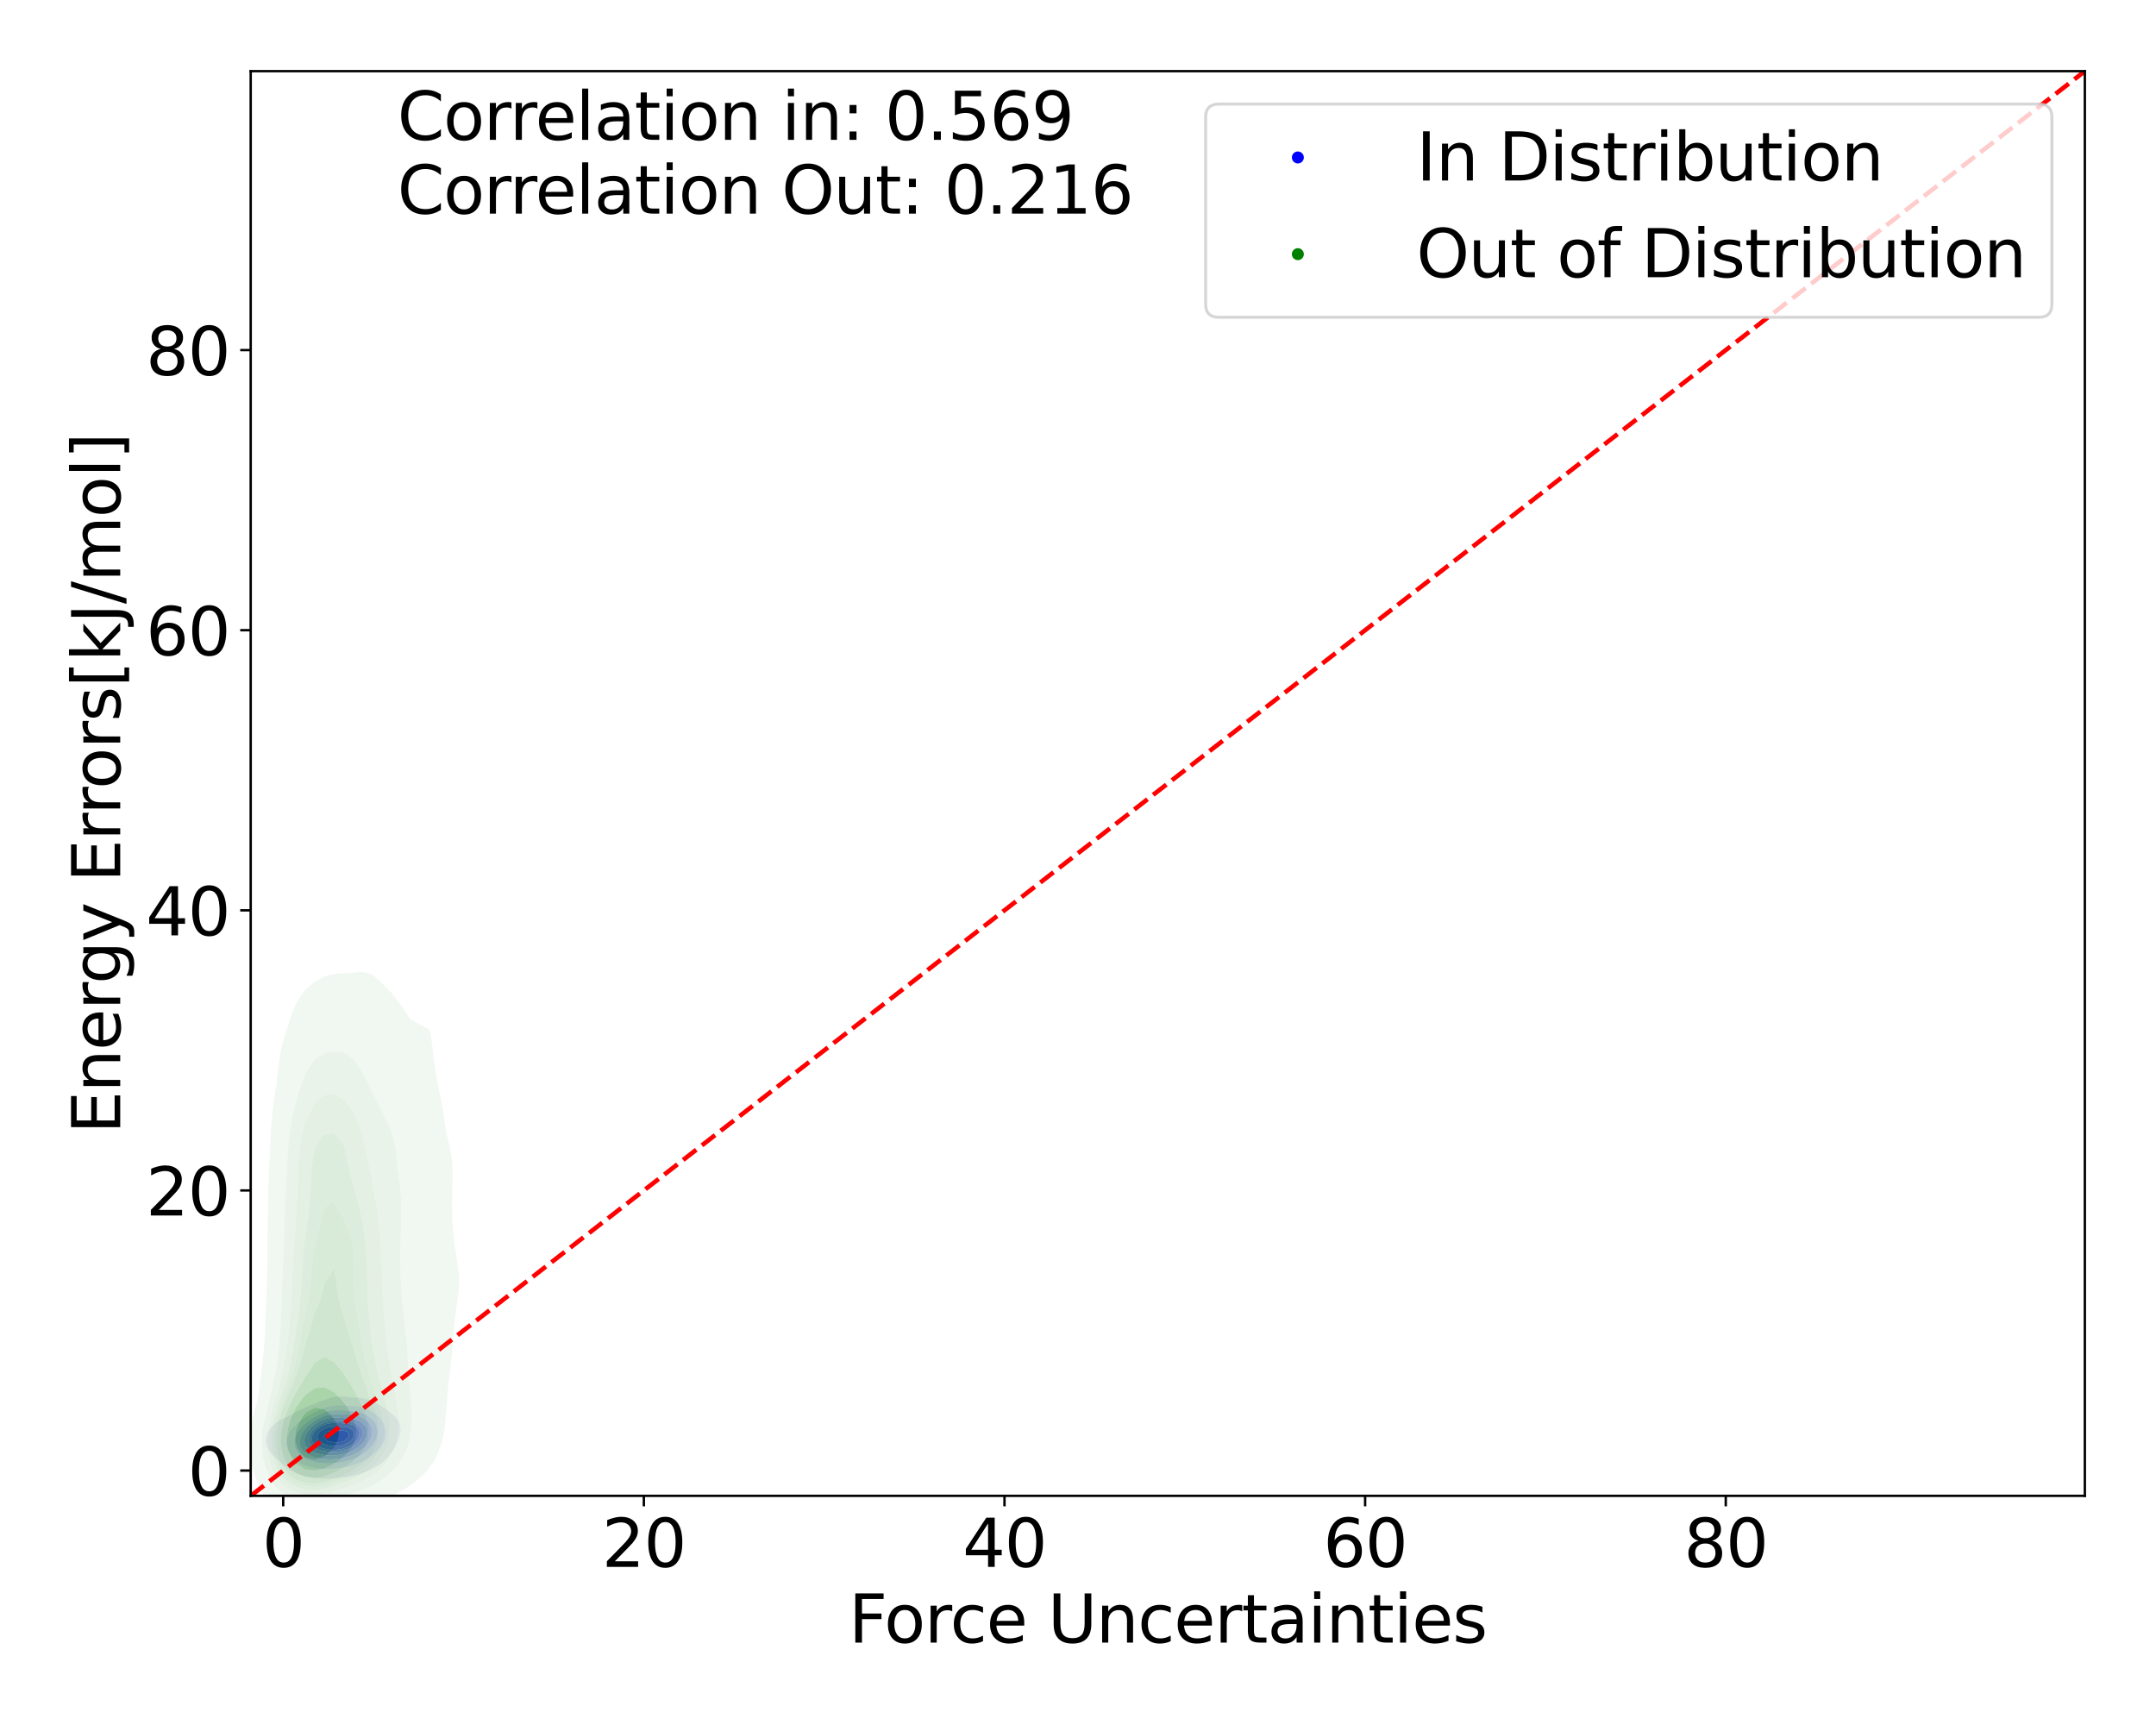 <?xml version="1.0" encoding="utf-8" standalone="no"?>
<!DOCTYPE svg PUBLIC "-//W3C//DTD SVG 1.1//EN"
  "http://www.w3.org/Graphics/SVG/1.1/DTD/svg11.dtd">
<svg xmlns:xlink="http://www.w3.org/1999/xlink" width="720pt" height="576pt" viewBox="0 0 720 576" xmlns="http://www.w3.org/2000/svg" version="1.1">
 <defs>
  <style type="text/css">*{stroke-linejoin: round; stroke-linecap: butt}</style>
 </defs>
 <g id="figure_1">
  <g id="patch_1">
   <path d="M 0 576 
L 720 576 
L 720 0 
L 0 0 
z
" style="fill: #ffffff"/>
  </g>
  <g id="axes_1">
   <g id="patch_2">
    <path d="M 83.72 499.48 
L 696.24 499.48 
L 696.24 23.76 
L 83.72 23.76 
z
" style="fill: #ffffff"/>
   </g>
   <g id="QuadContourSet_1">
    <path d="M 105.188 493.566 
L 106.393 493.683 
L 107.599 493.725 
L 108.805 493.725 
L 110.011 493.7 
L 111.216 493.648 
L 112.422 493.555 
L 113.628 493.415 
L 114.15 493.341 
L 114.833 493.279 
L 116.039 493.151 
L 117.245 492.987 
L 118.451 492.756 
L 119.656 492.429 
L 120.862 491.977 
L 121.226 491.814 
L 122.068 491.519 
L 123.273 491.009 
L 124.479 490.367 
L 124.626 490.287 
L 125.685 489.769 
L 126.891 488.988 
L 127.187 488.76 
L 128.096 488.074 
L 128.931 487.232 
L 129.302 486.852 
L 130.225 485.705 
L 130.508 485.335 
L 131.305 484.178 
L 131.714 483.507 
L 132.226 482.651 
L 132.919 481.145 
L 132.93 481.123 
L 133.499 479.596 
L 133.775 478.069 
L 133.771 476.542 
L 133.368 475.014 
L 132.919 474.271 
L 132.342 473.487 
L 131.714 472.867 
L 130.746 471.96 
L 130.508 471.76 
L 129.302 470.781 
L 128.79 470.433 
L 128.096 469.961 
L 126.891 469.267 
L 126.151 468.905 
L 125.685 468.607 
L 124.479 467.926 
L 123.273 467.459 
L 122.957 467.378 
L 122.068 467.056 
L 120.862 466.835 
L 119.656 466.736 
L 118.451 466.661 
L 117.245 466.553 
L 116.039 466.42 
L 114.833 466.317 
L 113.628 466.292 
L 112.422 466.362 
L 111.216 466.537 
L 110.011 466.84 
L 108.805 467.307 
L 108.656 467.378 
L 107.599 467.678 
L 106.393 468.127 
L 105.188 468.695 
L 104.746 468.905 
L 103.982 469.156 
L 102.776 469.595 
L 101.57 470.135 
L 100.997 470.433 
L 100.365 470.691 
L 99.159 471.283 
L 98.034 471.96 
L 97.953 472.003 
L 96.748 472.6 
L 95.542 473.226 
L 95.02 473.487 
L 94.336 473.81 
L 93.13 474.449 
L 92.309 475.014 
L 91.925 475.295 
L 90.719 476.426 
L 90.617 476.542 
L 89.553 478.069 
L 89.513 478.163 
L 88.919 479.596 
L 88.697 481.123 
L 88.953 482.651 
L 89.513 483.744 
L 89.758 484.178 
L 90.719 485.369 
L 90.99 485.705 
L 91.925 486.646 
L 92.51 487.232 
L 93.13 487.802 
L 94.214 488.76 
L 94.336 488.863 
L 95.542 489.873 
L 96.114 490.287 
L 96.748 490.756 
L 97.953 491.484 
L 98.721 491.814 
L 99.159 492.036 
L 100.365 492.504 
L 101.57 492.848 
L 102.776 493.126 
L 103.982 493.341 
L 103.982 493.341 
z
M 105.716 490.287 
L 105.188 490.215 
L 103.982 489.978 
L 102.776 489.658 
L 101.57 489.233 
L 100.573 488.76 
L 100.365 488.669 
L 99.159 487.976 
L 98.262 487.232 
L 97.953 486.926 
L 96.937 485.705 
L 96.748 485.355 
L 96.066 484.178 
L 95.626 482.651 
L 95.566 481.123 
L 95.887 479.596 
L 96.732 478.069 
L 96.748 478.05 
L 97.953 476.542 
L 97.953 476.542 
L 99.159 475.355 
L 99.545 475.014 
L 100.365 474.353 
L 101.57 473.553 
L 101.672 473.487 
L 102.776 472.74 
L 103.982 472.1 
L 104.268 471.96 
L 105.188 471.414 
L 106.393 470.842 
L 107.548 470.433 
L 107.599 470.408 
L 108.805 469.91 
L 110.011 469.574 
L 111.216 469.358 
L 112.422 469.242 
L 113.628 469.215 
L 114.833 469.263 
L 116.039 469.348 
L 117.245 469.432 
L 118.451 469.513 
L 119.656 469.634 
L 120.862 469.865 
L 122.068 470.283 
L 122.379 470.433 
L 123.273 470.801 
L 124.479 471.475 
L 125.186 471.96 
L 125.685 472.324 
L 126.891 473.428 
L 126.949 473.487 
L 127.997 475.014 
L 128.096 475.284 
L 128.652 476.542 
L 128.948 478.069 
L 128.873 479.596 
L 128.376 481.123 
L 128.096 481.607 
L 127.518 482.651 
L 126.891 483.451 
L 126.298 484.178 
L 125.685 484.808 
L 124.694 485.705 
L 124.479 485.888 
L 123.273 486.81 
L 122.581 487.232 
L 122.068 487.563 
L 120.862 488.21 
L 119.656 488.683 
L 119.418 488.76 
L 118.451 489.142 
L 117.245 489.518 
L 116.039 489.805 
L 114.833 490.023 
L 113.628 490.186 
L 112.608 490.287 
L 112.422 490.314 
L 111.216 490.442 
L 110.011 490.525 
L 108.805 490.558 
L 107.599 490.526 
L 106.393 490.409 
z
" clip-path="url(#p6141337042)" style="fill: #e5e5f3"/>
    <path d="M 106.393 490.409 
L 107.599 490.526 
L 108.805 490.558 
L 110.011 490.525 
L 111.216 490.442 
L 112.422 490.314 
L 112.608 490.287 
L 113.628 490.186 
L 114.833 490.023 
L 116.039 489.805 
L 117.245 489.518 
L 118.451 489.142 
L 119.418 488.76 
L 119.656 488.683 
L 120.862 488.21 
L 122.068 487.563 
L 122.581 487.232 
L 123.273 486.81 
L 124.479 485.888 
L 124.694 485.705 
L 125.685 484.808 
L 126.298 484.178 
L 126.891 483.451 
L 127.518 482.651 
L 128.096 481.607 
L 128.376 481.123 
L 128.873 479.596 
L 128.948 478.069 
L 128.652 476.542 
L 128.096 475.284 
L 127.997 475.014 
L 126.949 473.487 
L 126.891 473.428 
L 125.685 472.324 
L 125.186 471.96 
L 124.479 471.475 
L 123.273 470.801 
L 122.379 470.433 
L 122.068 470.283 
L 120.862 469.865 
L 119.656 469.634 
L 118.451 469.513 
L 117.245 469.432 
L 116.039 469.348 
L 114.833 469.263 
L 113.628 469.215 
L 112.422 469.242 
L 111.216 469.358 
L 110.011 469.574 
L 108.805 469.91 
L 107.599 470.408 
L 107.548 470.433 
L 106.393 470.842 
L 105.188 471.414 
L 104.268 471.96 
L 103.982 472.1 
L 102.776 472.74 
L 101.672 473.487 
L 101.57 473.553 
L 100.365 474.353 
L 99.545 475.014 
L 99.159 475.355 
L 97.953 476.542 
L 97.953 476.542 
L 96.748 478.05 
L 96.732 478.069 
L 95.887 479.596 
L 95.566 481.123 
L 95.626 482.651 
L 96.066 484.178 
L 96.748 485.355 
L 96.937 485.705 
L 97.953 486.926 
L 98.262 487.232 
L 99.159 487.976 
L 100.365 488.669 
L 100.573 488.76 
L 101.57 489.233 
L 102.776 489.658 
L 103.982 489.978 
L 105.188 490.215 
L 105.716 490.287 
z
M 102.458 487.232 
L 101.57 486.823 
L 100.365 486.021 
L 100.007 485.705 
L 99.159 484.656 
L 98.843 484.178 
L 98.333 482.651 
L 98.295 481.123 
L 98.675 479.596 
L 99.159 478.713 
L 99.482 478.069 
L 100.365 476.958 
L 100.703 476.542 
L 101.57 475.7 
L 102.373 475.014 
L 102.776 474.693 
L 103.982 473.833 
L 104.558 473.487 
L 105.188 473.077 
L 106.393 472.435 
L 107.599 471.96 
L 107.599 471.96 
L 108.805 471.483 
L 110.011 471.166 
L 111.216 470.976 
L 112.422 470.894 
L 113.628 470.906 
L 114.833 470.976 
L 116.039 471.059 
L 117.245 471.138 
L 118.451 471.242 
L 119.656 471.437 
L 120.862 471.796 
L 121.234 471.96 
L 122.068 472.315 
L 123.273 473.044 
L 123.856 473.487 
L 124.479 474.09 
L 125.268 475.014 
L 125.685 475.945 
L 125.949 476.542 
L 126.151 478.069 
L 125.943 479.596 
L 125.685 480.258 
L 125.372 481.123 
L 124.479 482.502 
L 124.38 482.651 
L 123.273 483.879 
L 122.963 484.178 
L 122.068 484.944 
L 120.921 485.705 
L 120.862 485.745 
L 119.656 486.477 
L 118.451 487.01 
L 117.809 487.232 
L 117.245 487.465 
L 116.039 487.856 
L 114.833 488.139 
L 113.628 488.344 
L 112.422 488.492 
L 111.216 488.593 
L 110.011 488.646 
L 108.805 488.642 
L 107.599 488.571 
L 106.393 488.42 
L 105.188 488.18 
L 103.982 487.841 
L 102.776 487.382 
z
" clip-path="url(#p6141337042)" style="fill: #ccccf5"/>
    <path d="M 102.776 487.382 
L 103.982 487.841 
L 105.188 488.18 
L 106.393 488.42 
L 107.599 488.571 
L 108.805 488.642 
L 110.011 488.646 
L 111.216 488.593 
L 112.422 488.492 
L 113.628 488.344 
L 114.833 488.139 
L 116.039 487.856 
L 117.245 487.465 
L 117.809 487.232 
L 118.451 487.01 
L 119.656 486.477 
L 120.862 485.745 
L 120.921 485.705 
L 122.068 484.944 
L 122.963 484.178 
L 123.273 483.879 
L 124.38 482.651 
L 124.479 482.502 
L 125.372 481.123 
L 125.685 480.258 
L 125.943 479.596 
L 126.151 478.069 
L 125.949 476.542 
L 125.685 475.945 
L 125.268 475.014 
L 124.479 474.09 
L 123.856 473.487 
L 123.273 473.044 
L 122.068 472.315 
L 121.234 471.96 
L 120.862 471.796 
L 119.656 471.437 
L 118.451 471.242 
L 117.245 471.138 
L 116.039 471.059 
L 114.833 470.976 
L 113.628 470.906 
L 112.422 470.894 
L 111.216 470.976 
L 110.011 471.166 
L 108.805 471.483 
L 107.599 471.96 
L 107.599 471.96 
L 106.393 472.435 
L 105.188 473.077 
L 104.558 473.487 
L 103.982 473.833 
L 102.776 474.693 
L 102.373 475.014 
L 101.57 475.7 
L 100.703 476.542 
L 100.365 476.958 
L 99.482 478.069 
L 99.159 478.713 
L 98.675 479.596 
L 98.295 481.123 
L 98.333 482.651 
L 98.843 484.178 
L 99.159 484.656 
L 100.007 485.705 
L 100.365 486.021 
L 101.57 486.823 
L 102.458 487.232 
z
M 108.805 487.232 
L 108.805 487.232 
L 107.599 487.113 
L 106.393 486.906 
L 105.188 486.6 
L 103.982 486.176 
L 102.985 485.705 
L 102.776 485.599 
L 101.57 484.776 
L 100.962 484.178 
L 100.365 483.113 
L 100.152 482.651 
L 100.009 481.123 
L 100.365 479.706 
L 100.388 479.596 
L 101.171 478.069 
L 101.57 477.574 
L 102.434 476.542 
L 102.776 476.218 
L 103.982 475.191 
L 104.215 475.014 
L 105.188 474.319 
L 106.393 473.65 
L 106.758 473.487 
L 107.599 473.074 
L 108.805 472.647 
L 110.011 472.365 
L 111.216 472.206 
L 112.422 472.158 
L 113.628 472.193 
L 114.833 472.267 
L 116.039 472.34 
L 117.245 472.42 
L 118.451 472.557 
L 119.656 472.826 
L 120.862 473.304 
L 121.195 473.487 
L 122.068 474.05 
L 123.149 475.014 
L 123.273 475.195 
L 124.075 476.542 
L 124.329 478.069 
L 124.11 479.596 
L 123.435 481.123 
L 123.273 481.356 
L 122.315 482.651 
L 122.068 482.906 
L 120.862 483.995 
L 120.623 484.178 
L 119.656 484.864 
L 118.451 485.511 
L 117.994 485.705 
L 117.245 486.049 
L 116.039 486.465 
L 114.833 486.767 
L 113.628 486.986 
L 112.422 487.141 
L 111.29 487.232 
L 111.216 487.24 
L 110.011 487.281 
z
" clip-path="url(#p6141337042)" style="fill: #afaff6"/>
    <path d="M 110.011 487.281 
L 111.216 487.24 
L 111.29 487.232 
L 112.422 487.141 
L 113.628 486.986 
L 114.833 486.767 
L 116.039 486.465 
L 117.245 486.049 
L 117.994 485.705 
L 118.451 485.511 
L 119.656 484.864 
L 120.623 484.178 
L 120.862 483.995 
L 122.068 482.906 
L 122.315 482.651 
L 123.273 481.356 
L 123.435 481.123 
L 124.11 479.596 
L 124.329 478.069 
L 124.075 476.542 
L 123.273 475.195 
L 123.149 475.014 
L 122.068 474.05 
L 121.195 473.487 
L 120.862 473.304 
L 119.656 472.826 
L 118.451 472.557 
L 117.245 472.42 
L 116.039 472.34 
L 114.833 472.267 
L 113.628 472.193 
L 112.422 472.158 
L 111.216 472.206 
L 110.011 472.365 
L 108.805 472.647 
L 107.599 473.074 
L 106.758 473.487 
L 106.393 473.65 
L 105.188 474.319 
L 104.215 475.014 
L 103.982 475.191 
L 102.776 476.218 
L 102.434 476.542 
L 101.57 477.574 
L 101.171 478.069 
L 100.388 479.596 
L 100.365 479.706 
L 100.009 481.123 
L 100.152 482.651 
L 100.365 483.113 
L 100.962 484.178 
L 101.57 484.776 
L 102.776 485.599 
L 102.985 485.705 
L 103.982 486.176 
L 105.188 486.6 
L 106.393 486.906 
L 107.599 487.113 
L 108.805 487.232 
L 108.805 487.232 
z
M 107.599 485.705 
L 107.599 485.705 
L 106.393 485.424 
L 105.188 485.025 
L 103.982 484.467 
L 103.505 484.178 
L 102.776 483.579 
L 102.005 482.651 
L 101.611 481.123 
L 101.88 479.596 
L 102.686 478.069 
L 102.776 477.96 
L 103.982 476.587 
L 104.026 476.542 
L 105.188 475.595 
L 106.068 475.014 
L 106.393 474.812 
L 107.599 474.222 
L 108.805 473.803 
L 110.011 473.529 
L 110.377 473.487 
L 111.216 473.383 
L 112.422 473.36 
L 113.628 473.418 
L 114.68 473.487 
L 114.833 473.496 
L 116.039 473.565 
L 117.245 473.664 
L 118.451 473.87 
L 119.656 474.277 
L 120.862 474.972 
L 120.919 475.014 
L 122.068 476.325 
L 122.221 476.542 
L 122.641 478.069 
L 122.44 479.596 
L 122.068 480.374 
L 121.703 481.123 
L 120.862 482.153 
L 120.398 482.651 
L 119.656 483.274 
L 118.451 484.076 
L 118.261 484.178 
L 117.245 484.695 
L 116.039 485.147 
L 114.833 485.478 
L 113.699 485.705 
L 113.628 485.721 
L 112.422 485.906 
L 111.216 485.999 
L 110.011 485.998 
L 108.805 485.901 
z
" clip-path="url(#p6141337042)" style="fill: #9191f8"/>
    <path d="M 108.805 485.901 
L 110.011 485.998 
L 111.216 485.999 
L 112.422 485.906 
L 113.628 485.721 
L 113.699 485.705 
L 114.833 485.478 
L 116.039 485.147 
L 117.245 484.695 
L 118.261 484.178 
L 118.451 484.076 
L 119.656 483.274 
L 120.398 482.651 
L 120.862 482.153 
L 121.703 481.123 
L 122.068 480.374 
L 122.44 479.596 
L 122.641 478.069 
L 122.221 476.542 
L 122.068 476.325 
L 120.919 475.014 
L 120.862 474.972 
L 119.656 474.277 
L 118.451 473.87 
L 117.245 473.664 
L 116.039 473.565 
L 114.833 473.496 
L 114.68 473.487 
L 113.628 473.418 
L 112.422 473.36 
L 111.216 473.383 
L 110.377 473.487 
L 110.011 473.529 
L 108.805 473.803 
L 107.599 474.222 
L 106.393 474.812 
L 106.068 475.014 
L 105.188 475.595 
L 104.026 476.542 
L 103.982 476.587 
L 102.776 477.96 
L 102.686 478.069 
L 101.88 479.596 
L 101.611 481.123 
L 102.005 482.651 
L 102.776 483.579 
L 103.505 484.178 
L 103.982 484.467 
L 105.188 485.025 
L 106.393 485.424 
L 107.599 485.705 
L 107.599 485.705 
z
M 106.805 484.178 
L 106.393 484.037 
L 105.188 483.475 
L 103.982 482.651 
L 103.982 482.651 
L 103.145 481.123 
L 103.259 479.596 
L 103.982 478.195 
L 104.049 478.069 
L 105.188 476.876 
L 105.555 476.542 
L 106.393 475.96 
L 107.599 475.311 
L 108.353 475.014 
L 108.805 474.851 
L 110.011 474.583 
L 111.216 474.465 
L 112.422 474.46 
L 113.628 474.513 
L 114.833 474.576 
L 116.039 474.652 
L 117.245 474.801 
L 118.097 475.014 
L 118.451 475.129 
L 119.656 475.831 
L 120.431 476.542 
L 120.862 477.49 
L 121.08 478.069 
L 120.934 479.596 
L 120.862 479.738 
L 120.123 481.123 
L 119.656 481.635 
L 118.55 482.651 
L 118.451 482.722 
L 117.245 483.433 
L 116.039 483.961 
L 115.384 484.178 
L 114.833 484.352 
L 113.628 484.626 
L 112.422 484.793 
L 111.216 484.855 
L 110.011 484.811 
L 108.805 484.664 
L 107.599 484.414 
z
" clip-path="url(#p6141337042)" style="fill: #7272f9"/>
    <path d="M 107.599 484.414 
L 108.805 484.664 
L 110.011 484.811 
L 111.216 484.855 
L 112.422 484.793 
L 113.628 484.626 
L 114.833 484.352 
L 115.384 484.178 
L 116.039 483.961 
L 117.245 483.433 
L 118.451 482.722 
L 118.55 482.651 
L 119.656 481.635 
L 120.123 481.123 
L 120.862 479.738 
L 120.934 479.596 
L 121.08 478.069 
L 120.862 477.49 
L 120.431 476.542 
L 119.656 475.831 
L 118.451 475.129 
L 118.097 475.014 
L 117.245 474.801 
L 116.039 474.652 
L 114.833 474.576 
L 113.628 474.513 
L 112.422 474.46 
L 111.216 474.465 
L 110.011 474.583 
L 108.805 474.851 
L 108.353 475.014 
L 107.599 475.311 
L 106.393 475.96 
L 105.555 476.542 
L 105.188 476.876 
L 104.049 478.069 
L 103.982 478.195 
L 103.259 479.596 
L 103.145 481.123 
L 103.982 482.651 
L 103.982 482.651 
L 105.188 483.475 
L 106.393 484.037 
L 106.805 484.178 
z
M 105.526 482.651 
L 105.188 482.367 
L 104.195 481.123 
L 104.153 479.596 
L 104.949 478.069 
L 105.188 477.819 
L 106.393 476.726 
L 106.643 476.542 
L 107.599 476.021 
L 108.805 475.555 
L 110.011 475.27 
L 111.216 475.152 
L 112.422 475.154 
L 113.628 475.207 
L 114.833 475.268 
L 116.039 475.362 
L 117.245 475.579 
L 118.451 476.045 
L 119.192 476.542 
L 119.656 477.222 
L 120.081 478.069 
L 119.982 479.596 
L 119.656 480.197 
L 119.099 481.123 
L 118.451 481.737 
L 117.245 482.651 
L 117.245 482.651 
L 116.039 483.223 
L 114.833 483.64 
L 113.628 483.931 
L 112.422 484.104 
L 111.216 484.151 
L 110.011 484.07 
L 108.805 483.871 
L 107.599 483.558 
L 106.393 483.106 
z
" clip-path="url(#p6141337042)" style="fill: #5858fb"/>
    <path d="M 106.393 483.106 
L 107.599 483.558 
L 108.805 483.871 
L 110.011 484.07 
L 111.216 484.151 
L 112.422 484.104 
L 113.628 483.931 
L 114.833 483.64 
L 116.039 483.223 
L 117.245 482.651 
L 117.245 482.651 
L 118.451 481.737 
L 119.099 481.123 
L 119.656 480.197 
L 119.982 479.596 
L 120.081 478.069 
L 119.656 477.222 
L 119.192 476.542 
L 118.451 476.045 
L 117.245 475.579 
L 116.039 475.362 
L 114.833 475.268 
L 113.628 475.207 
L 112.422 475.154 
L 111.216 475.152 
L 110.011 475.27 
L 108.805 475.555 
L 107.599 476.021 
L 106.643 476.542 
L 106.393 476.726 
L 105.188 477.819 
L 104.949 478.069 
L 104.153 479.596 
L 104.195 481.123 
L 105.188 482.367 
L 105.526 482.651 
z
M 109.596 482.651 
L 108.805 482.417 
L 107.599 481.897 
L 106.393 481.123 
L 106.393 481.123 
L 105.941 479.596 
L 106.393 478.717 
L 106.781 478.069 
L 107.599 477.485 
L 108.805 476.854 
L 109.8 476.542 
L 110.011 476.496 
L 111.216 476.392 
L 112.422 476.384 
L 113.628 476.411 
L 114.833 476.463 
L 115.547 476.542 
L 116.039 476.625 
L 117.245 477.157 
L 118.214 478.069 
L 118.257 479.596 
L 117.245 481.043 
L 117.176 481.123 
L 116.039 481.834 
L 114.833 482.391 
L 114.009 482.651 
L 113.628 482.743 
L 112.422 482.882 
L 111.216 482.874 
L 110.011 482.736 
z
" clip-path="url(#p6141337042)" style="fill: #3d3dfc"/>
    <path d="M 110.011 482.736 
L 111.216 482.874 
L 112.422 482.882 
L 113.628 482.743 
L 114.009 482.651 
L 114.833 482.391 
L 116.039 481.834 
L 117.176 481.123 
L 117.245 481.043 
L 118.257 479.596 
L 118.214 478.069 
L 117.245 477.157 
L 116.039 476.625 
L 115.547 476.542 
L 114.833 476.463 
L 113.628 476.411 
L 112.422 476.384 
L 111.216 476.392 
L 110.011 476.496 
L 109.8 476.542 
L 108.805 476.854 
L 107.599 477.485 
L 106.781 478.069 
L 106.393 478.717 
L 105.941 479.596 
L 106.393 481.123 
L 106.393 481.123 
L 107.599 481.897 
L 108.805 482.417 
L 109.596 482.651 
z
M 109.414 481.123 
L 108.805 480.611 
L 108.013 479.596 
L 108.805 478.523 
L 109.33 478.069 
L 110.011 477.868 
L 111.216 477.7 
L 112.422 477.643 
L 113.628 477.647 
L 114.833 477.745 
L 116.039 478.069 
L 116.039 478.069 
L 116.517 479.596 
L 116.039 480.158 
L 114.986 481.123 
L 114.833 481.193 
L 113.628 481.52 
L 112.422 481.636 
L 111.216 481.556 
L 110.011 481.313 
z
" clip-path="url(#p6141337042)" style="fill: #2020fd"/>
    <path d="M 110.011 481.313 
L 111.216 481.556 
L 112.422 481.636 
L 113.628 481.52 
L 114.833 481.193 
L 114.986 481.123 
L 116.039 480.158 
L 116.517 479.596 
L 116.039 478.069 
L 116.039 478.069 
L 114.833 477.745 
L 113.628 477.647 
L 112.422 477.643 
L 111.216 477.7 
L 110.011 477.868 
L 109.33 478.069 
L 108.805 478.523 
L 108.013 479.596 
L 108.805 480.611 
L 109.414 481.123 
z
" clip-path="url(#p6141337042)" style="fill: #0909ff"/>
   </g>
   <g id="QuadContourSet_2">
    <path d="M 98.786 506.005 
L 101.968 506.5 
L 105.151 506.56 
L 108.333 506.252 
L 111.516 505.613 
L 113.084 505.227 
L 114.698 504.942 
L 117.88 504.304 
L 121.063 503.448 
L 121.729 503.229 
L 124.245 502.555 
L 127.293 501.23 
L 127.428 501.175 
L 130.61 499.649 
L 131.432 499.231 
L 133.793 497.969 
L 135.086 497.232 
L 136.975 496.014 
L 138.103 495.234 
L 140.158 493.439 
L 140.409 493.235 
L 142.451 491.236 
L 143.34 489.96 
L 144.003 489.237 
L 145.362 487.239 
L 146.233 485.24 
L 146.522 484.282 
L 147.008 483.241 
L 147.665 481.242 
L 148.107 479.243 
L 148.419 477.245 
L 148.656 475.246 
L 148.853 473.247 
L 149.028 471.248 
L 149.191 469.25 
L 149.345 467.251 
L 149.493 465.252 
L 149.636 463.253 
L 149.705 462.291 
L 149.84 461.255 
L 150.093 459.256 
L 150.337 457.257 
L 150.565 455.258 
L 150.77 453.26 
L 150.95 451.261 
L 151.111 449.262 
L 151.263 447.263 
L 151.421 445.265 
L 151.599 443.266 
L 151.807 441.267 
L 152.047 439.268 
L 152.316 437.27 
L 152.598 435.271 
L 152.866 433.272 
L 152.887 433.07 
L 153.128 431.273 
L 153.295 429.274 
L 153.33 427.276 
L 153.214 425.277 
L 152.949 423.278 
L 152.887 422.945 
L 152.665 421.279 
L 152.365 419.281 
L 152.058 417.282 
L 151.767 415.283 
L 151.511 413.284 
L 151.301 411.286 
L 151.144 409.287 
L 151.037 407.288 
L 150.974 405.289 
L 150.95 403.291 
L 150.956 401.292 
L 150.988 399.293 
L 151.035 397.294 
L 151.084 395.296 
L 151.119 393.297 
L 151.115 391.298 
L 151.049 389.299 
L 150.895 387.301 
L 150.633 385.302 
L 150.258 383.303 
L 149.786 381.304 
L 149.705 380.98 
L 149.322 379.306 
L 148.904 377.307 
L 148.551 375.308 
L 148.255 373.309 
L 147.987 371.31 
L 147.704 369.312 
L 147.361 367.313 
L 146.917 365.314 
L 146.522 363.875 
L 146.427 363.315 
L 146.072 361.317 
L 145.72 359.318 
L 145.389 357.319 
L 145.094 355.32 
L 144.838 353.322 
L 144.609 351.323 
L 144.383 349.324 
L 144.114 347.325 
L 143.737 345.327 
L 143.34 343.906 
L 142.686 343.328 
L 140.158 342.056 
L 138.891 341.329 
L 136.975 340.306 
L 136.381 339.33 
L 135.06 337.332 
L 133.793 335.581 
L 133.619 335.333 
L 132.15 333.334 
L 130.61 331.403 
L 130.543 331.335 
L 128.581 329.337 
L 127.428 328.152 
L 126.599 327.338 
L 124.276 325.339 
L 124.245 325.314 
L 121.063 324.529 
L 117.88 324.795 
L 114.698 325.038 
L 111.516 325.213 
L 111.058 325.339 
L 108.333 326.081 
L 106.073 327.338 
L 105.151 327.81 
L 103.263 329.337 
L 101.968 330.341 
L 101.275 331.335 
L 99.942 333.334 
L 98.786 335.333 
L 98.786 335.333 
L 97.941 337.332 
L 97.178 339.33 
L 96.49 341.329 
L 95.878 343.328 
L 95.603 344.305 
L 95.263 345.327 
L 94.661 347.325 
L 94.152 349.324 
L 93.728 351.323 
L 93.378 353.322 
L 93.086 355.32 
L 92.838 357.319 
L 92.62 359.318 
L 92.421 361.31 
L 92.42 361.317 
L 92.101 363.315 
L 91.8 365.314 
L 91.518 367.313 
L 91.259 369.312 
L 91.027 371.31 
L 90.825 373.309 
L 90.652 375.308 
L 90.506 377.307 
L 90.382 379.306 
L 90.274 381.304 
L 90.179 383.303 
L 90.092 385.302 
L 90.01 387.301 
L 89.93 389.299 
L 89.853 391.298 
L 89.779 393.297 
L 89.71 395.296 
L 89.648 397.294 
L 89.594 399.293 
L 89.546 401.292 
L 89.504 403.291 
L 89.464 405.289 
L 89.426 407.288 
L 89.39 409.287 
L 89.359 411.286 
L 89.334 413.284 
L 89.318 415.283 
L 89.31 417.282 
L 89.305 419.281 
L 89.298 421.279 
L 89.286 423.278 
L 89.263 425.277 
L 89.238 426.811 
L 89.221 427.276 
L 89.129 429.274 
L 89.03 431.273 
L 88.934 433.272 
L 88.851 435.271 
L 88.78 437.27 
L 88.718 439.268 
L 88.657 441.267 
L 88.584 443.266 
L 88.489 445.265 
L 88.365 447.263 
L 88.213 449.262 
L 88.038 451.261 
L 87.846 453.26 
L 87.638 455.258 
L 87.414 457.257 
L 87.172 459.256 
L 86.911 461.255 
L 86.637 463.253 
L 86.362 465.252 
L 86.101 467.251 
L 86.056 467.591 
L 85.499 469.25 
L 84.935 471.248 
L 84.496 473.247 
L 84.17 475.246 
L 83.94 477.245 
L 83.793 479.243 
L 83.721 481.242 
L 83.718 483.241 
L 83.788 485.24 
L 83.944 487.239 
L 84.213 489.237 
L 84.64 491.236 
L 85.309 493.235 
L 86.056 494.757 
L 86.181 495.234 
L 86.89 497.232 
L 88.098 499.231 
L 89.238 500.514 
L 89.837 501.23 
L 92.276 503.229 
L 92.421 503.333 
L 95.603 504.991 
L 96.471 505.227 
z
M 101.304 501.23 
L 98.786 500.745 
L 95.603 499.312 
L 95.482 499.231 
L 92.864 497.232 
L 92.421 496.772 
L 91.088 495.234 
L 89.947 493.235 
L 89.246 491.236 
L 89.238 491.206 
L 88.448 489.237 
L 87.939 487.239 
L 87.635 485.24 
L 87.483 483.241 
L 87.457 481.242 
L 87.544 479.243 
L 87.744 477.245 
L 88.064 475.246 
L 88.517 473.247 
L 89.114 471.248 
L 89.238 470.872 
L 89.533 469.25 
L 89.945 467.251 
L 90.4 465.252 
L 90.872 463.253 
L 91.338 461.255 
L 91.778 459.256 
L 92.186 457.257 
L 92.421 455.988 
L 92.51 455.258 
L 92.729 453.26 
L 92.936 451.261 
L 93.134 449.262 
L 93.322 447.263 
L 93.497 445.265 
L 93.654 443.266 
L 93.788 441.267 
L 93.896 439.268 
L 93.98 437.27 
L 94.045 435.271 
L 94.101 433.272 
L 94.154 431.273 
L 94.21 429.274 
L 94.274 427.276 
L 94.345 425.277 
L 94.424 423.278 
L 94.507 421.279 
L 94.592 419.281 
L 94.676 417.282 
L 94.757 415.283 
L 94.832 413.284 
L 94.904 411.286 
L 94.971 409.287 
L 95.038 407.288 
L 95.105 405.289 
L 95.176 403.291 
L 95.253 401.292 
L 95.34 399.293 
L 95.436 397.294 
L 95.543 395.296 
L 95.603 394.27 
L 95.649 393.297 
L 95.749 391.298 
L 95.852 389.299 
L 95.963 387.301 
L 96.087 385.302 
L 96.233 383.303 
L 96.409 381.304 
L 96.626 379.306 
L 96.889 377.307 
L 97.206 375.308 
L 97.579 373.309 
L 98.01 371.31 
L 98.497 369.312 
L 98.786 368.209 
L 99.034 367.313 
L 99.614 365.314 
L 100.246 363.315 
L 100.938 361.317 
L 101.699 359.318 
L 101.968 358.638 
L 102.729 357.319 
L 104.01 355.32 
L 105.151 353.751 
L 105.782 353.322 
L 108.333 351.749 
L 110.574 351.323 
L 111.516 351.141 
L 113.544 351.323 
L 114.698 351.432 
L 117.494 353.322 
L 117.88 353.646 
L 119.149 355.32 
L 120.508 357.319 
L 121.063 358.181 
L 121.693 359.318 
L 122.753 361.317 
L 123.745 363.315 
L 124.245 364.363 
L 124.699 365.314 
L 125.662 367.313 
L 126.6 369.312 
L 127.428 371.161 
L 127.513 371.31 
L 128.581 373.309 
L 129.542 375.308 
L 130.396 377.307 
L 130.61 377.886 
L 131.149 379.306 
L 131.7 381.304 
L 132.075 383.303 
L 132.333 385.302 
L 132.533 387.301 
L 132.721 389.299 
L 132.931 391.298 
L 133.174 393.297 
L 133.436 395.296 
L 133.683 397.294 
L 133.793 398.402 
L 133.881 399.293 
L 134.006 401.292 
L 134.059 403.291 
L 134.054 405.289 
L 134.009 407.288 
L 133.944 409.287 
L 133.875 411.286 
L 133.814 413.284 
L 133.793 414.166 
L 133.773 415.283 
L 133.751 417.282 
L 133.738 419.281 
L 133.736 421.279 
L 133.747 423.278 
L 133.774 425.277 
L 133.793 426.039 
L 133.836 427.276 
L 133.942 429.274 
L 134.083 431.273 
L 134.254 433.272 
L 134.447 435.271 
L 134.653 437.27 
L 134.864 439.268 
L 135.075 441.267 
L 135.286 443.266 
L 135.491 445.265 
L 135.685 447.263 
L 135.862 449.262 
L 136.019 451.261 
L 136.158 453.26 
L 136.287 455.258 
L 136.417 457.257 
L 136.552 459.256 
L 136.696 461.255 
L 136.84 463.253 
L 136.975 465.252 
L 136.975 465.252 
L 137.135 467.251 
L 137.262 469.25 
L 137.346 471.248 
L 137.375 473.247 
L 137.334 475.246 
L 137.196 477.245 
L 136.975 478.876 
L 136.942 479.243 
L 136.638 481.242 
L 136.142 483.241 
L 135.361 485.24 
L 134.153 487.239 
L 133.793 487.69 
L 132.812 489.237 
L 130.91 491.236 
L 130.61 491.491 
L 128.812 493.235 
L 127.428 494.258 
L 125.947 495.234 
L 124.245 496.213 
L 121.787 497.232 
L 121.063 497.534 
L 117.88 498.641 
L 115.774 499.231 
L 114.698 499.57 
L 111.516 500.489 
L 108.333 501.138 
L 107.407 501.23 
L 105.151 501.535 
L 101.968 501.387 
z
" clip-path="url(#p6141337042)" style="fill: #e4f0e4; fill-opacity: 0.5"/>
    <path d="M 101.968 501.387 
L 105.151 501.535 
L 107.407 501.23 
L 108.333 501.138 
L 111.516 500.489 
L 114.698 499.57 
L 115.774 499.231 
L 117.88 498.641 
L 121.063 497.534 
L 121.787 497.232 
L 124.245 496.213 
L 125.947 495.234 
L 127.428 494.258 
L 128.812 493.235 
L 130.61 491.491 
L 130.91 491.236 
L 132.812 489.237 
L 133.793 487.69 
L 134.153 487.239 
L 135.361 485.24 
L 136.142 483.241 
L 136.638 481.242 
L 136.942 479.243 
L 136.975 478.876 
L 137.196 477.245 
L 137.334 475.246 
L 137.375 473.247 
L 137.346 471.248 
L 137.262 469.25 
L 137.135 467.251 
L 136.975 465.252 
L 136.975 465.252 
L 136.84 463.253 
L 136.696 461.255 
L 136.552 459.256 
L 136.417 457.257 
L 136.287 455.258 
L 136.158 453.26 
L 136.019 451.261 
L 135.862 449.262 
L 135.685 447.263 
L 135.491 445.265 
L 135.286 443.266 
L 135.075 441.267 
L 134.864 439.268 
L 134.653 437.27 
L 134.447 435.271 
L 134.254 433.272 
L 134.083 431.273 
L 133.942 429.274 
L 133.836 427.276 
L 133.793 426.039 
L 133.774 425.277 
L 133.747 423.278 
L 133.736 421.279 
L 133.738 419.281 
L 133.751 417.282 
L 133.773 415.283 
L 133.793 414.166 
L 133.814 413.284 
L 133.875 411.286 
L 133.944 409.287 
L 134.009 407.288 
L 134.054 405.289 
L 134.059 403.291 
L 134.006 401.292 
L 133.881 399.293 
L 133.793 398.402 
L 133.683 397.294 
L 133.436 395.296 
L 133.174 393.297 
L 132.931 391.298 
L 132.721 389.299 
L 132.533 387.301 
L 132.333 385.302 
L 132.075 383.303 
L 131.7 381.304 
L 131.149 379.306 
L 130.61 377.886 
L 130.396 377.307 
L 129.542 375.308 
L 128.581 373.309 
L 127.513 371.31 
L 127.428 371.161 
L 126.6 369.312 
L 125.662 367.313 
L 124.699 365.314 
L 124.245 364.363 
L 123.745 363.315 
L 122.753 361.317 
L 121.693 359.318 
L 121.063 358.181 
L 120.508 357.319 
L 119.149 355.32 
L 117.88 353.646 
L 117.494 353.322 
L 114.698 351.432 
L 113.544 351.323 
L 111.516 351.141 
L 110.574 351.323 
L 108.333 351.749 
L 105.782 353.322 
L 105.151 353.751 
L 104.01 355.32 
L 102.729 357.319 
L 101.968 358.638 
L 101.699 359.318 
L 100.938 361.317 
L 100.246 363.315 
L 99.614 365.314 
L 99.034 367.313 
L 98.786 368.209 
L 98.497 369.312 
L 98.01 371.31 
L 97.579 373.309 
L 97.206 375.308 
L 96.889 377.307 
L 96.626 379.306 
L 96.409 381.304 
L 96.233 383.303 
L 96.087 385.302 
L 95.963 387.301 
L 95.852 389.299 
L 95.749 391.298 
L 95.649 393.297 
L 95.603 394.27 
L 95.543 395.296 
L 95.436 397.294 
L 95.34 399.293 
L 95.253 401.292 
L 95.176 403.291 
L 95.105 405.289 
L 95.038 407.288 
L 94.971 409.287 
L 94.904 411.286 
L 94.832 413.284 
L 94.757 415.283 
L 94.676 417.282 
L 94.592 419.281 
L 94.507 421.279 
L 94.424 423.278 
L 94.345 425.277 
L 94.274 427.276 
L 94.21 429.274 
L 94.154 431.273 
L 94.101 433.272 
L 94.045 435.271 
L 93.98 437.27 
L 93.896 439.268 
L 93.788 441.267 
L 93.654 443.266 
L 93.497 445.265 
L 93.322 447.263 
L 93.134 449.262 
L 92.936 451.261 
L 92.729 453.26 
L 92.51 455.258 
L 92.421 455.988 
L 92.186 457.257 
L 91.778 459.256 
L 91.338 461.255 
L 90.872 463.253 
L 90.4 465.252 
L 89.945 467.251 
L 89.533 469.25 
L 89.238 470.872 
L 89.114 471.248 
L 88.517 473.247 
L 88.064 475.246 
L 87.744 477.245 
L 87.544 479.243 
L 87.457 481.242 
L 87.483 483.241 
L 87.635 485.24 
L 87.939 487.239 
L 88.448 489.237 
L 89.238 491.206 
L 89.246 491.236 
L 89.947 493.235 
L 91.088 495.234 
L 92.421 496.772 
L 92.864 497.232 
L 95.482 499.231 
L 95.603 499.312 
L 98.786 500.745 
L 101.304 501.23 
z
M 96.767 497.232 
L 95.603 496.559 
L 94.065 495.234 
L 92.498 493.235 
L 92.421 493.107 
L 91.25 491.236 
L 90.447 489.237 
L 89.945 487.239 
L 89.645 485.24 
L 89.492 483.241 
L 89.455 481.242 
L 89.52 479.243 
L 89.682 477.245 
L 89.943 475.246 
L 90.309 473.247 
L 90.787 471.248 
L 91.377 469.25 
L 92.068 467.251 
L 92.421 466.259 
L 92.677 465.252 
L 93.174 463.253 
L 93.665 461.255 
L 94.127 459.256 
L 94.549 457.257 
L 94.929 455.258 
L 95.277 453.26 
L 95.603 451.284 
L 95.606 451.261 
L 95.864 449.262 
L 96.113 447.263 
L 96.354 445.265 
L 96.582 443.266 
L 96.791 441.267 
L 96.975 439.268 
L 97.13 437.27 
L 97.254 435.271 
L 97.35 433.272 
L 97.425 431.273 
L 97.489 429.274 
L 97.551 427.276 
L 97.622 425.277 
L 97.708 423.278 
L 97.814 421.279 
L 97.941 419.281 
L 98.083 417.282 
L 98.237 415.283 
L 98.393 413.284 
L 98.545 411.286 
L 98.687 409.287 
L 98.786 407.743 
L 98.816 407.288 
L 98.936 405.289 
L 99.044 403.291 
L 99.142 401.292 
L 99.232 399.293 
L 99.314 397.294 
L 99.389 395.296 
L 99.461 393.297 
L 99.535 391.298 
L 99.625 389.299 
L 99.742 387.301 
L 99.903 385.302 
L 100.123 383.303 
L 100.415 381.304 
L 100.789 379.306 
L 101.253 377.307 
L 101.81 375.308 
L 101.968 374.798 
L 102.64 373.309 
L 103.617 371.31 
L 104.684 369.312 
L 105.151 368.488 
L 106.432 367.313 
L 108.333 365.623 
L 111.035 365.314 
L 111.516 365.256 
L 111.612 365.314 
L 114.698 367.245 
L 114.758 367.313 
L 116.488 369.312 
L 117.88 371.106 
L 118.001 371.31 
L 119.024 373.309 
L 119.826 375.308 
L 120.455 377.307 
L 120.961 379.306 
L 121.063 379.769 
L 121.455 381.304 
L 121.93 383.303 
L 122.388 385.302 
L 122.836 387.301 
L 123.267 389.299 
L 123.67 391.298 
L 124.037 393.297 
L 124.245 394.526 
L 124.391 395.296 
L 124.754 397.294 
L 125.108 399.293 
L 125.454 401.292 
L 125.787 403.291 
L 126.091 405.289 
L 126.356 407.288 
L 126.578 409.287 
L 126.765 411.286 
L 126.927 413.284 
L 127.073 415.283 
L 127.208 417.282 
L 127.327 419.281 
L 127.428 421.279 
L 127.428 421.279 
L 127.515 423.278 
L 127.579 425.277 
L 127.632 427.276 
L 127.686 429.274 
L 127.755 431.273 
L 127.848 433.272 
L 127.966 435.271 
L 128.105 437.27 
L 128.258 439.268 
L 128.419 441.267 
L 128.59 443.266 
L 128.779 445.265 
L 128.995 447.263 
L 129.245 449.262 
L 129.526 451.261 
L 129.827 453.26 
L 130.133 455.258 
L 130.435 457.257 
L 130.61 458.4 
L 130.754 459.256 
L 131.115 461.255 
L 131.497 463.253 
L 131.89 465.252 
L 132.264 467.251 
L 132.589 469.25 
L 132.837 471.248 
L 132.994 473.247 
L 133.049 475.246 
L 132.991 477.245 
L 132.799 479.243 
L 132.435 481.242 
L 131.835 483.241 
L 130.898 485.24 
L 130.61 485.692 
L 129.824 487.239 
L 128.353 489.237 
L 127.428 490.174 
L 126.338 491.236 
L 124.245 492.8 
L 123.523 493.235 
L 121.063 494.527 
L 119.41 495.234 
L 117.88 495.864 
L 114.698 496.979 
L 113.901 497.232 
L 111.516 498.04 
L 108.333 498.836 
L 105.151 499.193 
L 101.968 499.052 
L 98.786 498.278 
z
" clip-path="url(#p6141337042)" style="fill: #d7e9d7; fill-opacity: 0.5"/>
    <path d="M 98.786 498.278 
L 101.968 499.052 
L 105.151 499.193 
L 108.333 498.836 
L 111.516 498.04 
L 113.901 497.232 
L 114.698 496.979 
L 117.88 495.864 
L 119.41 495.234 
L 121.063 494.527 
L 123.523 493.235 
L 124.245 492.8 
L 126.338 491.236 
L 127.428 490.174 
L 128.353 489.237 
L 129.824 487.239 
L 130.61 485.692 
L 130.898 485.24 
L 131.835 483.241 
L 132.435 481.242 
L 132.799 479.243 
L 132.991 477.245 
L 133.049 475.246 
L 132.994 473.247 
L 132.837 471.248 
L 132.589 469.25 
L 132.264 467.251 
L 131.89 465.252 
L 131.497 463.253 
L 131.115 461.255 
L 130.754 459.256 
L 130.61 458.4 
L 130.435 457.257 
L 130.133 455.258 
L 129.827 453.26 
L 129.526 451.261 
L 129.245 449.262 
L 128.995 447.263 
L 128.779 445.265 
L 128.59 443.266 
L 128.419 441.267 
L 128.258 439.268 
L 128.105 437.27 
L 127.966 435.271 
L 127.848 433.272 
L 127.755 431.273 
L 127.686 429.274 
L 127.632 427.276 
L 127.579 425.277 
L 127.515 423.278 
L 127.428 421.279 
L 127.428 421.279 
L 127.327 419.281 
L 127.208 417.282 
L 127.073 415.283 
L 126.927 413.284 
L 126.765 411.286 
L 126.578 409.287 
L 126.356 407.288 
L 126.091 405.289 
L 125.787 403.291 
L 125.454 401.292 
L 125.108 399.293 
L 124.754 397.294 
L 124.391 395.296 
L 124.245 394.526 
L 124.037 393.297 
L 123.67 391.298 
L 123.267 389.299 
L 122.836 387.301 
L 122.388 385.302 
L 121.93 383.303 
L 121.455 381.304 
L 121.063 379.769 
L 120.961 379.306 
L 120.455 377.307 
L 119.826 375.308 
L 119.024 373.309 
L 118.001 371.31 
L 117.88 371.106 
L 116.488 369.312 
L 114.758 367.313 
L 114.698 367.245 
L 111.612 365.314 
L 111.516 365.256 
L 111.035 365.314 
L 108.333 365.623 
L 106.432 367.313 
L 105.151 368.488 
L 104.684 369.312 
L 103.617 371.31 
L 102.64 373.309 
L 101.968 374.798 
L 101.81 375.308 
L 101.253 377.307 
L 100.789 379.306 
L 100.415 381.304 
L 100.123 383.303 
L 99.903 385.302 
L 99.742 387.301 
L 99.625 389.299 
L 99.535 391.298 
L 99.461 393.297 
L 99.389 395.296 
L 99.314 397.294 
L 99.232 399.293 
L 99.142 401.292 
L 99.044 403.291 
L 98.936 405.289 
L 98.816 407.288 
L 98.786 407.743 
L 98.687 409.287 
L 98.545 411.286 
L 98.393 413.284 
L 98.237 415.283 
L 98.083 417.282 
L 97.941 419.281 
L 97.814 421.279 
L 97.708 423.278 
L 97.622 425.277 
L 97.551 427.276 
L 97.489 429.274 
L 97.425 431.273 
L 97.35 433.272 
L 97.254 435.271 
L 97.13 437.27 
L 96.975 439.268 
L 96.791 441.267 
L 96.582 443.266 
L 96.354 445.265 
L 96.113 447.263 
L 95.864 449.262 
L 95.606 451.261 
L 95.603 451.284 
L 95.277 453.26 
L 94.929 455.258 
L 94.549 457.257 
L 94.127 459.256 
L 93.665 461.255 
L 93.174 463.253 
L 92.677 465.252 
L 92.421 466.259 
L 92.068 467.251 
L 91.377 469.25 
L 90.787 471.248 
L 90.309 473.247 
L 89.943 475.246 
L 89.682 477.245 
L 89.52 479.243 
L 89.455 481.242 
L 89.492 483.241 
L 89.645 485.24 
L 89.945 487.239 
L 90.447 489.237 
L 91.25 491.236 
L 92.421 493.107 
L 92.498 493.235 
L 94.065 495.234 
L 95.603 496.559 
L 96.767 497.232 
z
M 101.436 497.232 
L 98.786 496.486 
L 96.676 495.234 
L 95.603 494.461 
L 94.382 493.235 
L 92.998 491.236 
L 92.421 489.978 
L 92.044 489.237 
L 91.309 487.239 
L 90.863 485.24 
L 90.627 483.241 
L 90.556 481.242 
L 90.63 479.243 
L 90.841 477.245 
L 91.193 475.246 
L 91.695 473.247 
L 92.356 471.248 
L 92.421 471.07 
L 92.897 469.25 
L 93.497 467.251 
L 94.16 465.252 
L 94.854 463.253 
L 95.541 461.255 
L 95.603 461.044 
L 96.078 459.256 
L 96.555 457.257 
L 96.979 455.258 
L 97.358 453.26 
L 97.705 451.261 
L 98.035 449.262 
L 98.359 447.263 
L 98.684 445.265 
L 98.786 444.62 
L 99.011 443.266 
L 99.325 441.267 
L 99.616 439.268 
L 99.878 437.27 
L 100.106 435.271 
L 100.299 433.272 
L 100.457 431.273 
L 100.586 429.274 
L 100.695 427.276 
L 100.799 425.277 
L 100.913 423.278 
L 101.049 421.279 
L 101.215 419.281 
L 101.409 417.282 
L 101.627 415.283 
L 101.859 413.284 
L 101.968 412.345 
L 102.126 411.286 
L 102.408 409.287 
L 102.668 407.288 
L 102.904 405.289 
L 103.115 403.291 
L 103.304 401.292 
L 103.471 399.293 
L 103.622 397.294 
L 103.759 395.296 
L 103.89 393.297 
L 104.029 391.298 
L 104.194 389.299 
L 104.41 387.301 
L 104.708 385.302 
L 105.115 383.303 
L 105.151 383.169 
L 106.243 381.304 
L 107.771 379.306 
L 108.333 378.672 
L 111.516 378.346 
L 112.533 379.306 
L 114.183 381.304 
L 114.698 382.135 
L 115.052 383.303 
L 115.55 385.302 
L 115.98 387.301 
L 116.39 389.299 
L 116.82 391.298 
L 117.307 393.297 
L 117.88 395.296 
L 117.88 395.296 
L 118.425 397.294 
L 118.973 399.293 
L 119.511 401.292 
L 120.031 403.291 
L 120.522 405.289 
L 120.975 407.288 
L 121.063 407.72 
L 121.325 409.287 
L 121.613 411.286 
L 121.853 413.284 
L 122.051 415.283 
L 122.217 417.282 
L 122.355 419.281 
L 122.467 421.279 
L 122.552 423.278 
L 122.611 425.277 
L 122.65 427.276 
L 122.684 429.274 
L 122.731 431.273 
L 122.809 433.272 
L 122.926 435.271 
L 123.083 437.27 
L 123.27 439.268 
L 123.475 441.267 
L 123.688 443.266 
L 123.908 445.265 
L 124.138 447.263 
L 124.245 448.104 
L 124.41 449.262 
L 124.739 451.261 
L 125.112 453.26 
L 125.521 455.258 
L 125.955 457.257 
L 126.405 459.256 
L 126.87 461.255 
L 127.352 463.253 
L 127.428 463.54 
L 127.955 465.252 
L 128.57 467.251 
L 129.13 469.25 
L 129.591 471.248 
L 129.92 473.247 
L 130.1 475.246 
L 130.123 477.245 
L 129.976 479.243 
L 129.636 481.242 
L 129.056 483.241 
L 128.151 485.24 
L 127.428 486.36 
L 126.879 487.239 
L 125.149 489.237 
L 124.245 490.032 
L 122.641 491.236 
L 121.063 492.195 
L 119.081 493.235 
L 117.88 493.799 
L 114.698 495.092 
L 114.321 495.234 
L 111.516 496.285 
L 108.333 497.139 
L 107.597 497.232 
L 105.151 497.604 
L 101.968 497.392 
z
" clip-path="url(#p6141337042)" style="fill: #c9e3c9; fill-opacity: 0.5"/>
    <path d="M 101.968 497.392 
L 105.151 497.604 
L 107.597 497.232 
L 108.333 497.139 
L 111.516 496.285 
L 114.321 495.234 
L 114.698 495.092 
L 117.88 493.799 
L 119.081 493.235 
L 121.063 492.195 
L 122.641 491.236 
L 124.245 490.032 
L 125.149 489.237 
L 126.879 487.239 
L 127.428 486.36 
L 128.151 485.24 
L 129.056 483.241 
L 129.636 481.242 
L 129.976 479.243 
L 130.123 477.245 
L 130.1 475.246 
L 129.92 473.247 
L 129.591 471.248 
L 129.13 469.25 
L 128.57 467.251 
L 127.955 465.252 
L 127.428 463.54 
L 127.352 463.253 
L 126.87 461.255 
L 126.405 459.256 
L 125.955 457.257 
L 125.521 455.258 
L 125.112 453.26 
L 124.739 451.261 
L 124.41 449.262 
L 124.245 448.104 
L 124.138 447.263 
L 123.908 445.265 
L 123.688 443.266 
L 123.475 441.267 
L 123.27 439.268 
L 123.083 437.27 
L 122.926 435.271 
L 122.809 433.272 
L 122.731 431.273 
L 122.684 429.274 
L 122.65 427.276 
L 122.611 425.277 
L 122.552 423.278 
L 122.467 421.279 
L 122.355 419.281 
L 122.217 417.282 
L 122.051 415.283 
L 121.853 413.284 
L 121.613 411.286 
L 121.325 409.287 
L 121.063 407.72 
L 120.975 407.288 
L 120.522 405.289 
L 120.031 403.291 
L 119.511 401.292 
L 118.973 399.293 
L 118.425 397.294 
L 117.88 395.296 
L 117.88 395.296 
L 117.307 393.297 
L 116.82 391.298 
L 116.39 389.299 
L 115.98 387.301 
L 115.55 385.302 
L 115.052 383.303 
L 114.698 382.135 
L 114.183 381.304 
L 112.533 379.306 
L 111.516 378.346 
L 108.333 378.672 
L 107.771 379.306 
L 106.243 381.304 
L 105.151 383.169 
L 105.115 383.303 
L 104.708 385.302 
L 104.41 387.301 
L 104.194 389.299 
L 104.029 391.298 
L 103.89 393.297 
L 103.759 395.296 
L 103.622 397.294 
L 103.471 399.293 
L 103.304 401.292 
L 103.115 403.291 
L 102.904 405.289 
L 102.668 407.288 
L 102.408 409.287 
L 102.126 411.286 
L 101.968 412.345 
L 101.859 413.284 
L 101.627 415.283 
L 101.409 417.282 
L 101.215 419.281 
L 101.049 421.279 
L 100.913 423.278 
L 100.799 425.277 
L 100.695 427.276 
L 100.586 429.274 
L 100.457 431.273 
L 100.299 433.272 
L 100.106 435.271 
L 99.878 437.27 
L 99.616 439.268 
L 99.325 441.267 
L 99.011 443.266 
L 98.786 444.62 
L 98.684 445.265 
L 98.359 447.263 
L 98.035 449.262 
L 97.705 451.261 
L 97.358 453.26 
L 96.979 455.258 
L 96.555 457.257 
L 96.078 459.256 
L 95.603 461.044 
L 95.541 461.255 
L 94.854 463.253 
L 94.16 465.252 
L 93.497 467.251 
L 92.897 469.25 
L 92.421 471.07 
L 92.356 471.248 
L 91.695 473.247 
L 91.193 475.246 
L 90.841 477.245 
L 90.63 479.243 
L 90.556 481.242 
L 90.627 483.241 
L 90.863 485.24 
L 91.309 487.239 
L 92.044 489.237 
L 92.421 489.978 
L 92.998 491.236 
L 94.382 493.235 
L 95.603 494.461 
L 96.676 495.234 
L 98.786 496.486 
L 101.436 497.232 
z
M 98.919 495.234 
L 98.786 495.187 
L 95.962 493.235 
L 95.603 492.907 
L 94.205 491.236 
L 93.116 489.237 
L 92.443 487.239 
L 92.421 487.139 
L 91.884 485.24 
L 91.578 483.241 
L 91.479 481.242 
L 91.56 479.243 
L 91.813 477.245 
L 92.241 475.246 
L 92.421 474.62 
L 92.702 473.247 
L 93.216 471.248 
L 93.847 469.25 
L 94.585 467.251 
L 95.403 465.252 
L 95.603 464.741 
L 96.14 463.253 
L 96.832 461.255 
L 97.485 459.256 
L 98.075 457.257 
L 98.595 455.258 
L 98.786 454.399 
L 99.064 453.26 
L 99.496 451.261 
L 99.902 449.262 
L 100.296 447.263 
L 100.687 445.265 
L 101.075 443.266 
L 101.459 441.267 
L 101.831 439.268 
L 101.968 438.472 
L 102.252 437.27 
L 102.666 435.271 
L 103.022 433.272 
L 103.323 431.273 
L 103.574 429.274 
L 103.786 427.276 
L 103.976 425.277 
L 104.167 423.278 
L 104.377 421.279 
L 104.621 419.281 
L 104.9 417.282 
L 105.151 415.66 
L 105.242 415.283 
L 105.756 413.284 
L 106.281 411.286 
L 106.803 409.287 
L 107.315 407.288 
L 107.814 405.289 
L 108.293 403.291 
L 108.333 403.106 
L 111.516 401.292 
L 112.544 403.291 
L 113.811 405.289 
L 114.698 406.526 
L 115.009 407.288 
L 115.815 409.287 
L 116.562 411.286 
L 117.201 413.284 
L 117.694 415.283 
L 117.88 416.365 
L 117.987 417.282 
L 118.139 419.281 
L 118.219 421.279 
L 118.243 423.278 
L 118.233 425.277 
L 118.218 427.276 
L 118.231 429.274 
L 118.303 431.273 
L 118.451 433.272 
L 118.675 435.271 
L 118.961 437.27 
L 119.285 439.268 
L 119.626 441.267 
L 119.972 443.266 
L 120.323 445.265 
L 120.683 447.263 
L 121.063 449.262 
L 121.063 449.263 
L 121.48 451.261 
L 121.931 453.26 
L 122.415 455.258 
L 122.928 457.257 
L 123.465 459.256 
L 124.02 461.255 
L 124.245 462.014 
L 124.661 463.253 
L 125.359 465.252 
L 126.045 467.251 
L 126.689 469.25 
L 127.25 471.248 
L 127.428 472.029 
L 127.737 473.247 
L 128.065 475.246 
L 128.182 477.245 
L 128.072 479.243 
L 127.704 481.242 
L 127.428 482.077 
L 127.079 483.241 
L 126.142 485.24 
L 124.721 487.239 
L 124.245 487.746 
L 122.702 489.237 
L 121.063 490.42 
L 119.822 491.236 
L 117.88 492.298 
L 115.925 493.235 
L 114.698 493.776 
L 111.516 495.018 
L 110.816 495.234 
L 108.333 496.024 
L 105.151 496.49 
L 101.968 496.278 
z
" clip-path="url(#p6141337042)" style="fill: #bdddbd; fill-opacity: 0.5"/>
    <path d="M 101.968 496.278 
L 105.151 496.49 
L 108.333 496.024 
L 110.816 495.234 
L 111.516 495.018 
L 114.698 493.776 
L 115.925 493.235 
L 117.88 492.298 
L 119.822 491.236 
L 121.063 490.42 
L 122.702 489.237 
L 124.245 487.746 
L 124.721 487.239 
L 126.142 485.24 
L 127.079 483.241 
L 127.428 482.077 
L 127.704 481.242 
L 128.072 479.243 
L 128.182 477.245 
L 128.065 475.246 
L 127.737 473.247 
L 127.428 472.029 
L 127.25 471.248 
L 126.689 469.25 
L 126.045 467.251 
L 125.359 465.252 
L 124.661 463.253 
L 124.245 462.014 
L 124.02 461.255 
L 123.465 459.256 
L 122.928 457.257 
L 122.415 455.258 
L 121.931 453.26 
L 121.48 451.261 
L 121.063 449.263 
L 121.063 449.262 
L 120.683 447.263 
L 120.323 445.265 
L 119.972 443.266 
L 119.626 441.267 
L 119.285 439.268 
L 118.961 437.27 
L 118.675 435.271 
L 118.451 433.272 
L 118.303 431.273 
L 118.231 429.274 
L 118.218 427.276 
L 118.233 425.277 
L 118.243 423.278 
L 118.219 421.279 
L 118.139 419.281 
L 117.987 417.282 
L 117.88 416.365 
L 117.694 415.283 
L 117.201 413.284 
L 116.562 411.286 
L 115.815 409.287 
L 115.009 407.288 
L 114.698 406.526 
L 113.811 405.289 
L 112.544 403.291 
L 111.516 401.292 
L 108.333 403.106 
L 108.293 403.291 
L 107.814 405.289 
L 107.315 407.288 
L 106.803 409.287 
L 106.281 411.286 
L 105.756 413.284 
L 105.242 415.283 
L 105.151 415.66 
L 104.9 417.282 
L 104.621 419.281 
L 104.377 421.279 
L 104.167 423.278 
L 103.976 425.277 
L 103.786 427.276 
L 103.574 429.274 
L 103.323 431.273 
L 103.022 433.272 
L 102.666 435.271 
L 102.252 437.27 
L 101.968 438.472 
L 101.831 439.268 
L 101.459 441.267 
L 101.075 443.266 
L 100.687 445.265 
L 100.296 447.263 
L 99.902 449.262 
L 99.496 451.261 
L 99.064 453.26 
L 98.786 454.399 
L 98.595 455.258 
L 98.075 457.257 
L 97.485 459.256 
L 96.832 461.255 
L 96.14 463.253 
L 95.603 464.741 
L 95.403 465.252 
L 94.585 467.251 
L 93.847 469.25 
L 93.216 471.248 
L 92.702 473.247 
L 92.421 474.62 
L 92.241 475.246 
L 91.813 477.245 
L 91.56 479.243 
L 91.479 481.242 
L 91.578 483.241 
L 91.884 485.24 
L 92.421 487.139 
L 92.443 487.239 
L 93.116 489.237 
L 94.205 491.236 
L 95.603 492.907 
L 95.962 493.235 
L 98.786 495.187 
L 98.919 495.234 
z
M 102.737 495.234 
L 101.968 495.179 
L 98.786 494.065 
L 97.586 493.235 
L 95.603 491.423 
L 95.447 491.236 
L 94.112 489.237 
L 93.281 487.239 
L 92.781 485.24 
L 92.515 483.241 
L 92.426 481.242 
L 92.486 479.243 
L 92.68 477.245 
L 93.008 475.246 
L 93.472 473.247 
L 94.077 471.248 
L 94.826 469.25 
L 95.603 467.455 
L 95.687 467.251 
L 96.487 465.252 
L 97.321 463.253 
L 98.151 461.255 
L 98.786 459.606 
L 98.943 459.256 
L 99.685 457.257 
L 100.331 455.258 
L 100.893 453.26 
L 101.395 451.261 
L 101.858 449.262 
L 101.968 448.762 
L 102.454 447.263 
L 103.084 445.265 
L 103.698 443.266 
L 104.29 441.267 
L 104.851 439.268 
L 105.151 438.112 
L 105.604 437.27 
L 106.485 435.271 
L 107.171 433.272 
L 107.706 431.273 
L 108.136 429.274 
L 108.333 428.212 
L 109.18 427.276 
L 110.479 425.277 
L 111.516 423.48 
L 111.935 425.277 
L 112.238 427.276 
L 112.469 429.274 
L 112.71 431.273 
L 113.023 433.272 
L 113.453 435.271 
L 114.016 437.27 
L 114.698 439.268 
L 114.698 439.268 
L 115.25 441.267 
L 115.834 443.266 
L 116.434 445.265 
L 117.054 447.263 
L 117.702 449.262 
L 117.88 449.765 
L 118.293 451.261 
L 118.882 453.26 
L 119.505 455.258 
L 120.16 457.257 
L 120.844 459.256 
L 121.063 459.845 
L 121.57 461.255 
L 122.318 463.253 
L 123.064 465.252 
L 123.786 467.251 
L 124.245 468.587 
L 124.505 469.25 
L 125.228 471.248 
L 125.803 473.247 
L 126.19 475.246 
L 126.363 477.245 
L 126.296 479.243 
L 125.954 481.242 
L 125.282 483.241 
L 124.245 485.136 
L 124.19 485.24 
L 122.642 487.239 
L 121.063 488.636 
L 120.355 489.237 
L 117.88 490.85 
L 117.227 491.236 
L 114.698 492.52 
L 113.108 493.235 
L 111.516 493.905 
L 108.333 494.937 
L 106.333 495.234 
L 105.151 495.429 
z
" clip-path="url(#p6141337042)" style="fill: #b2d7b2; fill-opacity: 0.5"/>
    <path d="M 105.151 495.429 
L 106.333 495.234 
L 108.333 494.937 
L 111.516 493.905 
L 113.108 493.235 
L 114.698 492.52 
L 117.227 491.236 
L 117.88 490.85 
L 120.355 489.237 
L 121.063 488.636 
L 122.642 487.239 
L 124.19 485.24 
L 124.245 485.136 
L 125.282 483.241 
L 125.954 481.242 
L 126.296 479.243 
L 126.363 477.245 
L 126.19 475.246 
L 125.803 473.247 
L 125.228 471.248 
L 124.505 469.25 
L 124.245 468.587 
L 123.786 467.251 
L 123.064 465.252 
L 122.318 463.253 
L 121.57 461.255 
L 121.063 459.845 
L 120.844 459.256 
L 120.16 457.257 
L 119.505 455.258 
L 118.882 453.26 
L 118.293 451.261 
L 117.88 449.765 
L 117.702 449.262 
L 117.054 447.263 
L 116.434 445.265 
L 115.834 443.266 
L 115.25 441.267 
L 114.698 439.268 
L 114.698 439.268 
L 114.016 437.27 
L 113.453 435.271 
L 113.023 433.272 
L 112.71 431.273 
L 112.469 429.274 
L 112.238 427.276 
L 111.935 425.277 
L 111.516 423.48 
L 110.479 425.277 
L 109.18 427.276 
L 108.333 428.212 
L 108.136 429.274 
L 107.706 431.273 
L 107.171 433.272 
L 106.485 435.271 
L 105.604 437.27 
L 105.151 438.112 
L 104.851 439.268 
L 104.29 441.267 
L 103.698 443.266 
L 103.084 445.265 
L 102.454 447.263 
L 101.968 448.762 
L 101.858 449.262 
L 101.395 451.261 
L 100.893 453.26 
L 100.331 455.258 
L 99.685 457.257 
L 98.943 459.256 
L 98.786 459.606 
L 98.151 461.255 
L 97.321 463.253 
L 96.487 465.252 
L 95.687 467.251 
L 95.603 467.455 
L 94.826 469.25 
L 94.077 471.248 
L 93.472 473.247 
L 93.008 475.246 
L 92.68 477.245 
L 92.486 479.243 
L 92.426 481.242 
L 92.515 483.241 
L 92.781 485.24 
L 93.281 487.239 
L 94.112 489.237 
L 95.447 491.236 
L 95.603 491.423 
L 97.586 493.235 
L 98.786 494.065 
L 101.968 495.179 
L 102.737 495.234 
z
M 101.968 493.235 
L 101.968 493.235 
L 98.786 491.853 
L 98.035 491.236 
L 96.2 489.237 
L 95.603 488.271 
L 95.051 487.239 
L 94.338 485.24 
L 93.944 483.241 
L 93.793 481.242 
L 93.843 479.243 
L 94.078 477.245 
L 94.495 475.246 
L 95.099 473.247 
L 95.603 471.934 
L 95.853 471.248 
L 96.681 469.25 
L 97.639 467.251 
L 98.699 465.252 
L 98.786 465.08 
L 99.914 463.253 
L 101.093 461.255 
L 101.968 459.628 
L 102.308 459.256 
L 103.778 457.257 
L 105.006 455.258 
L 105.151 454.974 
L 108.069 453.26 
L 108.333 453.065 
L 108.658 453.26 
L 111.516 454.8 
L 111.877 455.258 
L 113.6 457.257 
L 114.698 458.518 
L 115.151 459.256 
L 116.434 461.255 
L 117.669 463.253 
L 117.88 463.585 
L 118.777 465.252 
L 119.813 467.251 
L 120.746 469.25 
L 121.063 470.011 
L 121.581 471.248 
L 122.271 473.247 
L 122.754 475.246 
L 122.997 477.245 
L 122.962 479.243 
L 122.595 481.242 
L 121.809 483.241 
L 121.063 484.401 
L 120.547 485.24 
L 118.712 487.239 
L 117.88 487.904 
L 116.099 489.237 
L 114.698 490.075 
L 112.581 491.236 
L 111.516 491.748 
L 108.333 492.964 
L 106.802 493.235 
L 105.151 493.539 
z
" clip-path="url(#p6141337042)" style="fill: #a2cfa2; fill-opacity: 0.5"/>
    <path d="M 105.151 493.539 
L 106.802 493.235 
L 108.333 492.964 
L 111.516 491.748 
L 112.581 491.236 
L 114.698 490.075 
L 116.099 489.237 
L 117.88 487.904 
L 118.712 487.239 
L 120.547 485.24 
L 121.063 484.401 
L 121.809 483.241 
L 122.595 481.242 
L 122.962 479.243 
L 122.997 477.245 
L 122.754 475.246 
L 122.271 473.247 
L 121.581 471.248 
L 121.063 470.011 
L 120.746 469.25 
L 119.813 467.251 
L 118.777 465.252 
L 117.88 463.585 
L 117.669 463.253 
L 116.434 461.255 
L 115.151 459.256 
L 114.698 458.518 
L 113.6 457.257 
L 111.877 455.258 
L 111.516 454.8 
L 108.658 453.26 
L 108.333 453.065 
L 108.069 453.26 
L 105.151 454.974 
L 105.006 455.258 
L 103.778 457.257 
L 102.308 459.256 
L 101.968 459.628 
L 101.093 461.255 
L 99.914 463.253 
L 98.786 465.08 
L 98.699 465.252 
L 97.639 467.251 
L 96.681 469.25 
L 95.853 471.248 
L 95.603 471.934 
L 95.099 473.247 
L 94.495 475.246 
L 94.078 477.245 
L 93.843 479.243 
L 93.793 481.242 
L 93.944 483.241 
L 94.338 485.24 
L 95.051 487.239 
L 95.603 488.271 
L 96.2 489.237 
L 98.035 491.236 
L 98.786 491.853 
L 101.968 493.235 
L 101.968 493.235 
z
M 99.472 489.237 
L 98.786 488.726 
L 97.619 487.239 
L 96.615 485.24 
L 96.055 483.241 
L 95.823 481.242 
L 95.854 479.243 
L 96.113 477.245 
L 96.586 475.246 
L 97.271 473.247 
L 98.167 471.248 
L 98.786 470.075 
L 99.363 469.25 
L 100.84 467.251 
L 101.968 465.775 
L 102.786 465.252 
L 105.151 463.506 
L 108.333 463.253 
L 111.516 464.839 
L 111.947 465.252 
L 113.924 467.251 
L 114.698 468.146 
L 115.512 469.25 
L 116.795 471.248 
L 117.78 473.247 
L 117.88 473.53 
L 118.45 475.246 
L 118.792 477.245 
L 118.771 479.243 
L 118.332 481.242 
L 117.88 482.22 
L 117.411 483.241 
L 115.921 485.24 
L 114.698 486.367 
L 113.73 487.239 
L 111.516 488.741 
L 110.639 489.237 
L 108.333 490.33 
L 105.151 491.036 
L 101.968 490.664 
z
" clip-path="url(#p6141337042)" style="fill: #84c184; fill-opacity: 0.5"/>
    <path d="M 101.968 490.664 
L 105.151 491.036 
L 108.333 490.33 
L 110.639 489.237 
L 111.516 488.741 
L 113.73 487.239 
L 114.698 486.367 
L 115.921 485.24 
L 117.411 483.241 
L 117.88 482.22 
L 118.332 481.242 
L 118.771 479.243 
L 118.792 477.245 
L 118.45 475.246 
L 117.88 473.53 
L 117.78 473.247 
L 116.795 471.248 
L 115.512 469.25 
L 114.698 468.146 
L 113.924 467.251 
L 111.947 465.252 
L 111.516 464.839 
L 108.333 463.253 
L 105.151 463.506 
L 102.786 465.252 
L 101.968 465.775 
L 100.84 467.251 
L 99.363 469.25 
L 98.786 470.075 
L 98.167 471.248 
L 97.271 473.247 
L 96.586 475.246 
L 96.113 477.245 
L 95.854 479.243 
L 95.823 481.242 
L 96.055 483.241 
L 96.615 485.24 
L 97.619 487.239 
L 98.786 488.726 
L 99.472 489.237 
z
M 104.512 487.239 
L 101.968 486.702 
L 100.454 485.24 
L 99.215 483.241 
L 98.786 481.748 
L 98.687 481.242 
L 98.656 479.243 
L 98.786 478.37 
L 99.009 477.245 
L 99.787 475.246 
L 100.907 473.247 
L 101.968 471.741 
L 102.865 471.248 
L 105.151 470.008 
L 108.333 470.624 
L 109.152 471.248 
L 111.156 473.247 
L 111.516 473.775 
L 112.326 475.246 
L 112.939 477.245 
L 113.036 479.243 
L 112.586 481.242 
L 111.516 483.241 
L 111.516 483.241 
L 109.638 485.24 
L 108.333 486.197 
L 105.519 487.239 
L 105.151 487.35 
z
" clip-path="url(#p6141337042)" style="fill: #57ab57; fill-opacity: 0.5"/>
    <path d="M 105.151 487.35 
L 105.519 487.239 
L 108.333 486.197 
L 109.638 485.24 
L 111.516 483.241 
L 111.516 483.241 
L 112.586 481.242 
L 113.036 479.243 
L 112.939 477.245 
L 112.326 475.246 
L 111.516 473.775 
L 111.156 473.247 
L 109.152 471.248 
L 108.333 470.624 
L 105.151 470.008 
L 102.865 471.248 
L 101.968 471.741 
L 100.907 473.247 
L 99.787 475.246 
L 99.009 477.245 
L 98.786 478.37 
L 98.656 479.243 
L 98.687 481.242 
L 98.786 481.748 
L 99.215 483.241 
L 100.454 485.24 
L 101.968 486.702 
L 104.512 487.239 
z
" clip-path="url(#p6141337042)" style="fill: #1e8f1e; fill-opacity: 0.5"/>
   </g>
   <g id="matplotlib.axis_1">
    <g id="xtick_1">
     <g id="line2d_1">
      <defs>
       <path id="m2b71ceadb0" d="M 0 0 
L 0 3.5 
" style="stroke: #000000; stroke-width: 0.8"/>
      </defs>
      <g>
       <use xlink:href="#m2b71ceadb0" x="94.578" y="499.48" style="stroke: #000000; stroke-width: 0.8"/>
      </g>
     </g>
     <g id="text_1">
      <!-- 0 -->
      <g transform="translate(87.579 523.197) scale(0.22 -0.22)">
       <defs>
        <path id="DejaVuSans-30" d="M 2034 4250 
Q 1547 4250 1301 3770 
Q 1056 3291 1056 2328 
Q 1056 1369 1301 889 
Q 1547 409 2034 409 
Q 2525 409 2770 889 
Q 3016 1369 3016 2328 
Q 3016 3291 2770 3770 
Q 2525 4250 2034 4250 
z
M 2034 4750 
Q 2819 4750 3233 4129 
Q 3647 3509 3647 2328 
Q 3647 1150 3233 529 
Q 2819 -91 2034 -91 
Q 1250 -91 836 529 
Q 422 1150 422 2328 
Q 422 3509 836 4129 
Q 1250 4750 2034 4750 
z
" transform="scale(0.016)"/>
       </defs>
       <use xlink:href="#DejaVuSans-30"/>
      </g>
     </g>
    </g>
    <g id="xtick_2">
     <g id="line2d_2">
      <g>
       <use xlink:href="#m2b71ceadb0" x="215.014" y="499.48" style="stroke: #000000; stroke-width: 0.8"/>
      </g>
     </g>
     <g id="text_2">
      <!-- 20 -->
      <g transform="translate(201.016 523.197) scale(0.22 -0.22)">
       <defs>
        <path id="DejaVuSans-32" d="M 1228 531 
L 3431 531 
L 3431 0 
L 469 0 
L 469 531 
Q 828 903 1448 1529 
Q 2069 2156 2228 2338 
Q 2531 2678 2651 2914 
Q 2772 3150 2772 3378 
Q 2772 3750 2511 3984 
Q 2250 4219 1831 4219 
Q 1534 4219 1204 4116 
Q 875 4013 500 3803 
L 500 4441 
Q 881 4594 1212 4672 
Q 1544 4750 1819 4750 
Q 2544 4750 2975 4387 
Q 3406 4025 3406 3419 
Q 3406 3131 3298 2873 
Q 3191 2616 2906 2266 
Q 2828 2175 2409 1742 
Q 1991 1309 1228 531 
z
" transform="scale(0.016)"/>
       </defs>
       <use xlink:href="#DejaVuSans-32"/>
       <use xlink:href="#DejaVuSans-30" x="63.623"/>
      </g>
     </g>
    </g>
    <g id="xtick_3">
     <g id="line2d_3">
      <g>
       <use xlink:href="#m2b71ceadb0" x="335.45" y="499.48" style="stroke: #000000; stroke-width: 0.8"/>
      </g>
     </g>
     <g id="text_3">
      <!-- 40 -->
      <g transform="translate(321.452 523.197) scale(0.22 -0.22)">
       <defs>
        <path id="DejaVuSans-34" d="M 2419 4116 
L 825 1625 
L 2419 1625 
L 2419 4116 
z
M 2253 4666 
L 3047 4666 
L 3047 1625 
L 3713 1625 
L 3713 1100 
L 3047 1100 
L 3047 0 
L 2419 0 
L 2419 1100 
L 313 1100 
L 313 1709 
L 2253 4666 
z
" transform="scale(0.016)"/>
       </defs>
       <use xlink:href="#DejaVuSans-34"/>
       <use xlink:href="#DejaVuSans-30" x="63.623"/>
      </g>
     </g>
    </g>
    <g id="xtick_4">
     <g id="line2d_4">
      <g>
       <use xlink:href="#m2b71ceadb0" x="455.886" y="499.48" style="stroke: #000000; stroke-width: 0.8"/>
      </g>
     </g>
     <g id="text_4">
      <!-- 60 -->
      <g transform="translate(441.888 523.197) scale(0.22 -0.22)">
       <defs>
        <path id="DejaVuSans-36" d="M 2113 2584 
Q 1688 2584 1439 2293 
Q 1191 2003 1191 1497 
Q 1191 994 1439 701 
Q 1688 409 2113 409 
Q 2538 409 2786 701 
Q 3034 994 3034 1497 
Q 3034 2003 2786 2293 
Q 2538 2584 2113 2584 
z
M 3366 4563 
L 3366 3988 
Q 3128 4100 2886 4159 
Q 2644 4219 2406 4219 
Q 1781 4219 1451 3797 
Q 1122 3375 1075 2522 
Q 1259 2794 1537 2939 
Q 1816 3084 2150 3084 
Q 2853 3084 3261 2657 
Q 3669 2231 3669 1497 
Q 3669 778 3244 343 
Q 2819 -91 2113 -91 
Q 1303 -91 875 529 
Q 447 1150 447 2328 
Q 447 3434 972 4092 
Q 1497 4750 2381 4750 
Q 2619 4750 2861 4703 
Q 3103 4656 3366 4563 
z
" transform="scale(0.016)"/>
       </defs>
       <use xlink:href="#DejaVuSans-36"/>
       <use xlink:href="#DejaVuSans-30" x="63.623"/>
      </g>
     </g>
    </g>
    <g id="xtick_5">
     <g id="line2d_5">
      <g>
       <use xlink:href="#m2b71ceadb0" x="576.322" y="499.48" style="stroke: #000000; stroke-width: 0.8"/>
      </g>
     </g>
     <g id="text_5">
      <!-- 80 -->
      <g transform="translate(562.324 523.197) scale(0.22 -0.22)">
       <defs>
        <path id="DejaVuSans-38" d="M 2034 2216 
Q 1584 2216 1326 1975 
Q 1069 1734 1069 1313 
Q 1069 891 1326 650 
Q 1584 409 2034 409 
Q 2484 409 2743 651 
Q 3003 894 3003 1313 
Q 3003 1734 2745 1975 
Q 2488 2216 2034 2216 
z
M 1403 2484 
Q 997 2584 770 2862 
Q 544 3141 544 3541 
Q 544 4100 942 4425 
Q 1341 4750 2034 4750 
Q 2731 4750 3128 4425 
Q 3525 4100 3525 3541 
Q 3525 3141 3298 2862 
Q 3072 2584 2669 2484 
Q 3125 2378 3379 2068 
Q 3634 1759 3634 1313 
Q 3634 634 3220 271 
Q 2806 -91 2034 -91 
Q 1263 -91 848 271 
Q 434 634 434 1313 
Q 434 1759 690 2068 
Q 947 2378 1403 2484 
z
M 1172 3481 
Q 1172 3119 1398 2916 
Q 1625 2713 2034 2713 
Q 2441 2713 2670 2916 
Q 2900 3119 2900 3481 
Q 2900 3844 2670 4047 
Q 2441 4250 2034 4250 
Q 1625 4250 1398 4047 
Q 1172 3844 1172 3481 
z
" transform="scale(0.016)"/>
       </defs>
       <use xlink:href="#DejaVuSans-38"/>
       <use xlink:href="#DejaVuSans-30" x="63.623"/>
      </g>
     </g>
    </g>
    <g id="text_6">
     <!-- Force Uncertainties -->
     <g transform="translate(283.426 548.488) scale(0.22 -0.22)">
      <defs>
       <path id="DejaVuSans-46" d="M 628 4666 
L 3309 4666 
L 3309 4134 
L 1259 4134 
L 1259 2759 
L 3109 2759 
L 3109 2228 
L 1259 2228 
L 1259 0 
L 628 0 
L 628 4666 
z
" transform="scale(0.016)"/>
       <path id="DejaVuSans-6f" d="M 1959 3097 
Q 1497 3097 1228 2736 
Q 959 2375 959 1747 
Q 959 1119 1226 758 
Q 1494 397 1959 397 
Q 2419 397 2687 759 
Q 2956 1122 2956 1747 
Q 2956 2369 2687 2733 
Q 2419 3097 1959 3097 
z
M 1959 3584 
Q 2709 3584 3137 3096 
Q 3566 2609 3566 1747 
Q 3566 888 3137 398 
Q 2709 -91 1959 -91 
Q 1206 -91 779 398 
Q 353 888 353 1747 
Q 353 2609 779 3096 
Q 1206 3584 1959 3584 
z
" transform="scale(0.016)"/>
       <path id="DejaVuSans-72" d="M 2631 2963 
Q 2534 3019 2420 3045 
Q 2306 3072 2169 3072 
Q 1681 3072 1420 2755 
Q 1159 2438 1159 1844 
L 1159 0 
L 581 0 
L 581 3500 
L 1159 3500 
L 1159 2956 
Q 1341 3275 1631 3429 
Q 1922 3584 2338 3584 
Q 2397 3584 2469 3576 
Q 2541 3569 2628 3553 
L 2631 2963 
z
" transform="scale(0.016)"/>
       <path id="DejaVuSans-63" d="M 3122 3366 
L 3122 2828 
Q 2878 2963 2633 3030 
Q 2388 3097 2138 3097 
Q 1578 3097 1268 2742 
Q 959 2388 959 1747 
Q 959 1106 1268 751 
Q 1578 397 2138 397 
Q 2388 397 2633 464 
Q 2878 531 3122 666 
L 3122 134 
Q 2881 22 2623 -34 
Q 2366 -91 2075 -91 
Q 1284 -91 818 406 
Q 353 903 353 1747 
Q 353 2603 823 3093 
Q 1294 3584 2113 3584 
Q 2378 3584 2631 3529 
Q 2884 3475 3122 3366 
z
" transform="scale(0.016)"/>
       <path id="DejaVuSans-65" d="M 3597 1894 
L 3597 1613 
L 953 1613 
Q 991 1019 1311 708 
Q 1631 397 2203 397 
Q 2534 397 2845 478 
Q 3156 559 3463 722 
L 3463 178 
Q 3153 47 2828 -22 
Q 2503 -91 2169 -91 
Q 1331 -91 842 396 
Q 353 884 353 1716 
Q 353 2575 817 3079 
Q 1281 3584 2069 3584 
Q 2775 3584 3186 3129 
Q 3597 2675 3597 1894 
z
M 3022 2063 
Q 3016 2534 2758 2815 
Q 2500 3097 2075 3097 
Q 1594 3097 1305 2825 
Q 1016 2553 972 2059 
L 3022 2063 
z
" transform="scale(0.016)"/>
       <path id="DejaVuSans-20" transform="scale(0.016)"/>
       <path id="DejaVuSans-55" d="M 556 4666 
L 1191 4666 
L 1191 1831 
Q 1191 1081 1462 751 
Q 1734 422 2344 422 
Q 2950 422 3222 751 
Q 3494 1081 3494 1831 
L 3494 4666 
L 4128 4666 
L 4128 1753 
Q 4128 841 3676 375 
Q 3225 -91 2344 -91 
Q 1459 -91 1007 375 
Q 556 841 556 1753 
L 556 4666 
z
" transform="scale(0.016)"/>
       <path id="DejaVuSans-6e" d="M 3513 2113 
L 3513 0 
L 2938 0 
L 2938 2094 
Q 2938 2591 2744 2837 
Q 2550 3084 2163 3084 
Q 1697 3084 1428 2787 
Q 1159 2491 1159 1978 
L 1159 0 
L 581 0 
L 581 3500 
L 1159 3500 
L 1159 2956 
Q 1366 3272 1645 3428 
Q 1925 3584 2291 3584 
Q 2894 3584 3203 3211 
Q 3513 2838 3513 2113 
z
" transform="scale(0.016)"/>
       <path id="DejaVuSans-74" d="M 1172 4494 
L 1172 3500 
L 2356 3500 
L 2356 3053 
L 1172 3053 
L 1172 1153 
Q 1172 725 1289 603 
Q 1406 481 1766 481 
L 2356 481 
L 2356 0 
L 1766 0 
Q 1100 0 847 248 
Q 594 497 594 1153 
L 594 3053 
L 172 3053 
L 172 3500 
L 594 3500 
L 594 4494 
L 1172 4494 
z
" transform="scale(0.016)"/>
       <path id="DejaVuSans-61" d="M 2194 1759 
Q 1497 1759 1228 1600 
Q 959 1441 959 1056 
Q 959 750 1161 570 
Q 1363 391 1709 391 
Q 2188 391 2477 730 
Q 2766 1069 2766 1631 
L 2766 1759 
L 2194 1759 
z
M 3341 1997 
L 3341 0 
L 2766 0 
L 2766 531 
Q 2569 213 2275 61 
Q 1981 -91 1556 -91 
Q 1019 -91 701 211 
Q 384 513 384 1019 
Q 384 1609 779 1909 
Q 1175 2209 1959 2209 
L 2766 2209 
L 2766 2266 
Q 2766 2663 2505 2880 
Q 2244 3097 1772 3097 
Q 1472 3097 1187 3025 
Q 903 2953 641 2809 
L 641 3341 
Q 956 3463 1253 3523 
Q 1550 3584 1831 3584 
Q 2591 3584 2966 3190 
Q 3341 2797 3341 1997 
z
" transform="scale(0.016)"/>
       <path id="DejaVuSans-69" d="M 603 3500 
L 1178 3500 
L 1178 0 
L 603 0 
L 603 3500 
z
M 603 4863 
L 1178 4863 
L 1178 4134 
L 603 4134 
L 603 4863 
z
" transform="scale(0.016)"/>
       <path id="DejaVuSans-73" d="M 2834 3397 
L 2834 2853 
Q 2591 2978 2328 3040 
Q 2066 3103 1784 3103 
Q 1356 3103 1142 2972 
Q 928 2841 928 2578 
Q 928 2378 1081 2264 
Q 1234 2150 1697 2047 
L 1894 2003 
Q 2506 1872 2764 1633 
Q 3022 1394 3022 966 
Q 3022 478 2636 193 
Q 2250 -91 1575 -91 
Q 1294 -91 989 -36 
Q 684 19 347 128 
L 347 722 
Q 666 556 975 473 
Q 1284 391 1588 391 
Q 1994 391 2212 530 
Q 2431 669 2431 922 
Q 2431 1156 2273 1281 
Q 2116 1406 1581 1522 
L 1381 1569 
Q 847 1681 609 1914 
Q 372 2147 372 2553 
Q 372 3047 722 3315 
Q 1072 3584 1716 3584 
Q 2034 3584 2315 3537 
Q 2597 3491 2834 3397 
z
" transform="scale(0.016)"/>
      </defs>
      <use xlink:href="#DejaVuSans-46"/>
      <use xlink:href="#DejaVuSans-6f" x="53.895"/>
      <use xlink:href="#DejaVuSans-72" x="115.076"/>
      <use xlink:href="#DejaVuSans-63" x="153.939"/>
      <use xlink:href="#DejaVuSans-65" x="208.92"/>
      <use xlink:href="#DejaVuSans-20" x="270.443"/>
      <use xlink:href="#DejaVuSans-55" x="302.23"/>
      <use xlink:href="#DejaVuSans-6e" x="375.424"/>
      <use xlink:href="#DejaVuSans-63" x="438.803"/>
      <use xlink:href="#DejaVuSans-65" x="493.783"/>
      <use xlink:href="#DejaVuSans-72" x="555.307"/>
      <use xlink:href="#DejaVuSans-74" x="596.42"/>
      <use xlink:href="#DejaVuSans-61" x="635.629"/>
      <use xlink:href="#DejaVuSans-69" x="696.908"/>
      <use xlink:href="#DejaVuSans-6e" x="724.691"/>
      <use xlink:href="#DejaVuSans-74" x="788.07"/>
      <use xlink:href="#DejaVuSans-69" x="827.279"/>
      <use xlink:href="#DejaVuSans-65" x="855.062"/>
      <use xlink:href="#DejaVuSans-73" x="916.586"/>
     </g>
    </g>
   </g>
   <g id="matplotlib.axis_2">
    <g id="ytick_1">
     <g id="line2d_6">
      <defs>
       <path id="ma7e862864d" d="M 0 0 
L -3.5 0 
" style="stroke: #000000; stroke-width: 0.8"/>
      </defs>
      <g>
       <use xlink:href="#ma7e862864d" x="83.72" y="491.047" style="stroke: #000000; stroke-width: 0.8"/>
      </g>
     </g>
     <g id="text_7">
      <!-- 0 -->
      <g transform="translate(62.722 499.405) scale(0.22 -0.22)">
       <use xlink:href="#DejaVuSans-30"/>
      </g>
     </g>
    </g>
    <g id="ytick_2">
     <g id="line2d_7">
      <g>
       <use xlink:href="#ma7e862864d" x="83.72" y="397.509" style="stroke: #000000; stroke-width: 0.8"/>
      </g>
     </g>
     <g id="text_8">
      <!-- 20 -->
      <g transform="translate(48.725 405.867) scale(0.22 -0.22)">
       <use xlink:href="#DejaVuSans-32"/>
       <use xlink:href="#DejaVuSans-30" x="63.623"/>
      </g>
     </g>
    </g>
    <g id="ytick_3">
     <g id="line2d_8">
      <g>
       <use xlink:href="#ma7e862864d" x="83.72" y="303.971" style="stroke: #000000; stroke-width: 0.8"/>
      </g>
     </g>
     <g id="text_9">
      <!-- 40 -->
      <g transform="translate(48.725 312.33) scale(0.22 -0.22)">
       <use xlink:href="#DejaVuSans-34"/>
       <use xlink:href="#DejaVuSans-30" x="63.623"/>
      </g>
     </g>
    </g>
    <g id="ytick_4">
     <g id="line2d_9">
      <g>
       <use xlink:href="#ma7e862864d" x="83.72" y="210.434" style="stroke: #000000; stroke-width: 0.8"/>
      </g>
     </g>
     <g id="text_10">
      <!-- 60 -->
      <g transform="translate(48.725 218.792) scale(0.22 -0.22)">
       <use xlink:href="#DejaVuSans-36"/>
       <use xlink:href="#DejaVuSans-30" x="63.623"/>
      </g>
     </g>
    </g>
    <g id="ytick_5">
     <g id="line2d_10">
      <g>
       <use xlink:href="#ma7e862864d" x="83.72" y="116.896" style="stroke: #000000; stroke-width: 0.8"/>
      </g>
     </g>
     <g id="text_11">
      <!-- 80 -->
      <g transform="translate(48.725 125.254) scale(0.22 -0.22)">
       <use xlink:href="#DejaVuSans-38"/>
       <use xlink:href="#DejaVuSans-30" x="63.623"/>
      </g>
     </g>
    </g>
    <g id="text_12">
     <!-- Energy Errors[kJ/mol] -->
     <g transform="translate(40.15 378.572) rotate(-90) scale(0.22 -0.22)">
      <defs>
       <path id="DejaVuSans-45" d="M 628 4666 
L 3578 4666 
L 3578 4134 
L 1259 4134 
L 1259 2753 
L 3481 2753 
L 3481 2222 
L 1259 2222 
L 1259 531 
L 3634 531 
L 3634 0 
L 628 0 
L 628 4666 
z
" transform="scale(0.016)"/>
       <path id="DejaVuSans-67" d="M 2906 1791 
Q 2906 2416 2648 2759 
Q 2391 3103 1925 3103 
Q 1463 3103 1205 2759 
Q 947 2416 947 1791 
Q 947 1169 1205 825 
Q 1463 481 1925 481 
Q 2391 481 2648 825 
Q 2906 1169 2906 1791 
z
M 3481 434 
Q 3481 -459 3084 -895 
Q 2688 -1331 1869 -1331 
Q 1566 -1331 1297 -1286 
Q 1028 -1241 775 -1147 
L 775 -588 
Q 1028 -725 1275 -790 
Q 1522 -856 1778 -856 
Q 2344 -856 2625 -561 
Q 2906 -266 2906 331 
L 2906 616 
Q 2728 306 2450 153 
Q 2172 0 1784 0 
Q 1141 0 747 490 
Q 353 981 353 1791 
Q 353 2603 747 3093 
Q 1141 3584 1784 3584 
Q 2172 3584 2450 3431 
Q 2728 3278 2906 2969 
L 2906 3500 
L 3481 3500 
L 3481 434 
z
" transform="scale(0.016)"/>
       <path id="DejaVuSans-79" d="M 2059 -325 
Q 1816 -950 1584 -1140 
Q 1353 -1331 966 -1331 
L 506 -1331 
L 506 -850 
L 844 -850 
Q 1081 -850 1212 -737 
Q 1344 -625 1503 -206 
L 1606 56 
L 191 3500 
L 800 3500 
L 1894 763 
L 2988 3500 
L 3597 3500 
L 2059 -325 
z
" transform="scale(0.016)"/>
       <path id="DejaVuSans-5b" d="M 550 4863 
L 1875 4863 
L 1875 4416 
L 1125 4416 
L 1125 -397 
L 1875 -397 
L 1875 -844 
L 550 -844 
L 550 4863 
z
" transform="scale(0.016)"/>
       <path id="DejaVuSans-6b" d="M 581 4863 
L 1159 4863 
L 1159 1991 
L 2875 3500 
L 3609 3500 
L 1753 1863 
L 3688 0 
L 2938 0 
L 1159 1709 
L 1159 0 
L 581 0 
L 581 4863 
z
" transform="scale(0.016)"/>
       <path id="DejaVuSans-4a" d="M 628 4666 
L 1259 4666 
L 1259 325 
Q 1259 -519 939 -900 
Q 619 -1281 -91 -1281 
L -331 -1281 
L -331 -750 
L -134 -750 
Q 284 -750 456 -515 
Q 628 -281 628 325 
L 628 4666 
z
" transform="scale(0.016)"/>
       <path id="DejaVuSans-2f" d="M 1625 4666 
L 2156 4666 
L 531 -594 
L 0 -594 
L 1625 4666 
z
" transform="scale(0.016)"/>
       <path id="DejaVuSans-6d" d="M 3328 2828 
Q 3544 3216 3844 3400 
Q 4144 3584 4550 3584 
Q 5097 3584 5394 3201 
Q 5691 2819 5691 2113 
L 5691 0 
L 5113 0 
L 5113 2094 
Q 5113 2597 4934 2840 
Q 4756 3084 4391 3084 
Q 3944 3084 3684 2787 
Q 3425 2491 3425 1978 
L 3425 0 
L 2847 0 
L 2847 2094 
Q 2847 2600 2669 2842 
Q 2491 3084 2119 3084 
Q 1678 3084 1418 2786 
Q 1159 2488 1159 1978 
L 1159 0 
L 581 0 
L 581 3500 
L 1159 3500 
L 1159 2956 
Q 1356 3278 1631 3431 
Q 1906 3584 2284 3584 
Q 2666 3584 2933 3390 
Q 3200 3197 3328 2828 
z
" transform="scale(0.016)"/>
       <path id="DejaVuSans-6c" d="M 603 4863 
L 1178 4863 
L 1178 0 
L 603 0 
L 603 4863 
z
" transform="scale(0.016)"/>
       <path id="DejaVuSans-5d" d="M 1947 4863 
L 1947 -844 
L 622 -844 
L 622 -397 
L 1369 -397 
L 1369 4416 
L 622 4416 
L 622 4863 
L 1947 4863 
z
" transform="scale(0.016)"/>
      </defs>
      <use xlink:href="#DejaVuSans-45"/>
      <use xlink:href="#DejaVuSans-6e" x="63.184"/>
      <use xlink:href="#DejaVuSans-65" x="126.562"/>
      <use xlink:href="#DejaVuSans-72" x="188.086"/>
      <use xlink:href="#DejaVuSans-67" x="227.449"/>
      <use xlink:href="#DejaVuSans-79" x="290.926"/>
      <use xlink:href="#DejaVuSans-20" x="350.105"/>
      <use xlink:href="#DejaVuSans-45" x="381.893"/>
      <use xlink:href="#DejaVuSans-72" x="445.076"/>
      <use xlink:href="#DejaVuSans-72" x="484.439"/>
      <use xlink:href="#DejaVuSans-6f" x="523.303"/>
      <use xlink:href="#DejaVuSans-72" x="584.484"/>
      <use xlink:href="#DejaVuSans-73" x="625.598"/>
      <use xlink:href="#DejaVuSans-5b" x="677.697"/>
      <use xlink:href="#DejaVuSans-6b" x="716.711"/>
      <use xlink:href="#DejaVuSans-4a" x="774.621"/>
      <use xlink:href="#DejaVuSans-2f" x="804.113"/>
      <use xlink:href="#DejaVuSans-6d" x="837.805"/>
      <use xlink:href="#DejaVuSans-6f" x="935.217"/>
      <use xlink:href="#DejaVuSans-6c" x="996.398"/>
      <use xlink:href="#DejaVuSans-5d" x="1024.182"/>
     </g>
    </g>
   </g>
   <g id="line2d_11">
    <path d="M 83.72 499.48 
L 696.24 23.76 
" clip-path="url(#p6141337042)" style="fill: none; stroke-dasharray: 5.55,2.4; stroke-dashoffset: 0; stroke: #ff0000; stroke-width: 1.5"/>
   </g>
   <g id="patch_3">
    <path d="M 83.72 499.48 
L 83.72 23.76 
" style="fill: none; stroke: #000000; stroke-width: 0.8; stroke-linejoin: miter; stroke-linecap: square"/>
   </g>
   <g id="patch_4">
    <path d="M 696.24 499.48 
L 696.24 23.76 
" style="fill: none; stroke: #000000; stroke-width: 0.8; stroke-linejoin: miter; stroke-linecap: square"/>
   </g>
   <g id="patch_5">
    <path d="M 83.72 499.48 
L 696.24 499.48 
" style="fill: none; stroke: #000000; stroke-width: 0.8; stroke-linejoin: miter; stroke-linecap: square"/>
   </g>
   <g id="patch_6">
    <path d="M 83.72 23.76 
L 696.24 23.76 
" style="fill: none; stroke: #000000; stroke-width: 0.8; stroke-linejoin: miter; stroke-linecap: square"/>
   </g>
   <g id="text_13">
    <!-- Correlation in: 0.569 -->
    <g transform="translate(132.722 46.697) scale(0.22 -0.22)">
     <defs>
      <path id="DejaVuSans-43" d="M 4122 4306 
L 4122 3641 
Q 3803 3938 3442 4084 
Q 3081 4231 2675 4231 
Q 1875 4231 1450 3742 
Q 1025 3253 1025 2328 
Q 1025 1406 1450 917 
Q 1875 428 2675 428 
Q 3081 428 3442 575 
Q 3803 722 4122 1019 
L 4122 359 
Q 3791 134 3420 21 
Q 3050 -91 2638 -91 
Q 1578 -91 968 557 
Q 359 1206 359 2328 
Q 359 3453 968 4101 
Q 1578 4750 2638 4750 
Q 3056 4750 3426 4639 
Q 3797 4528 4122 4306 
z
" transform="scale(0.016)"/>
      <path id="DejaVuSans-3a" d="M 750 794 
L 1409 794 
L 1409 0 
L 750 0 
L 750 794 
z
M 750 3309 
L 1409 3309 
L 1409 2516 
L 750 2516 
L 750 3309 
z
" transform="scale(0.016)"/>
      <path id="DejaVuSans-2e" d="M 684 794 
L 1344 794 
L 1344 0 
L 684 0 
L 684 794 
z
" transform="scale(0.016)"/>
      <path id="DejaVuSans-35" d="M 691 4666 
L 3169 4666 
L 3169 4134 
L 1269 4134 
L 1269 2991 
Q 1406 3038 1543 3061 
Q 1681 3084 1819 3084 
Q 2600 3084 3056 2656 
Q 3513 2228 3513 1497 
Q 3513 744 3044 326 
Q 2575 -91 1722 -91 
Q 1428 -91 1123 -41 
Q 819 9 494 109 
L 494 744 
Q 775 591 1075 516 
Q 1375 441 1709 441 
Q 2250 441 2565 725 
Q 2881 1009 2881 1497 
Q 2881 1984 2565 2268 
Q 2250 2553 1709 2553 
Q 1456 2553 1204 2497 
Q 953 2441 691 2322 
L 691 4666 
z
" transform="scale(0.016)"/>
      <path id="DejaVuSans-39" d="M 703 97 
L 703 672 
Q 941 559 1184 500 
Q 1428 441 1663 441 
Q 2288 441 2617 861 
Q 2947 1281 2994 2138 
Q 2813 1869 2534 1725 
Q 2256 1581 1919 1581 
Q 1219 1581 811 2004 
Q 403 2428 403 3163 
Q 403 3881 828 4315 
Q 1253 4750 1959 4750 
Q 2769 4750 3195 4129 
Q 3622 3509 3622 2328 
Q 3622 1225 3098 567 
Q 2575 -91 1691 -91 
Q 1453 -91 1209 -44 
Q 966 3 703 97 
z
M 1959 2075 
Q 2384 2075 2632 2365 
Q 2881 2656 2881 3163 
Q 2881 3666 2632 3958 
Q 2384 4250 1959 4250 
Q 1534 4250 1286 3958 
Q 1038 3666 1038 3163 
Q 1038 2656 1286 2365 
Q 1534 2075 1959 2075 
z
" transform="scale(0.016)"/>
     </defs>
     <use xlink:href="#DejaVuSans-43"/>
     <use xlink:href="#DejaVuSans-6f" x="69.824"/>
     <use xlink:href="#DejaVuSans-72" x="131.006"/>
     <use xlink:href="#DejaVuSans-72" x="170.369"/>
     <use xlink:href="#DejaVuSans-65" x="209.232"/>
     <use xlink:href="#DejaVuSans-6c" x="270.756"/>
     <use xlink:href="#DejaVuSans-61" x="298.539"/>
     <use xlink:href="#DejaVuSans-74" x="359.818"/>
     <use xlink:href="#DejaVuSans-69" x="399.027"/>
     <use xlink:href="#DejaVuSans-6f" x="426.811"/>
     <use xlink:href="#DejaVuSans-6e" x="487.992"/>
     <use xlink:href="#DejaVuSans-20" x="551.371"/>
     <use xlink:href="#DejaVuSans-69" x="583.158"/>
     <use xlink:href="#DejaVuSans-6e" x="610.941"/>
     <use xlink:href="#DejaVuSans-3a" x="674.32"/>
     <use xlink:href="#DejaVuSans-20" x="708.012"/>
     <use xlink:href="#DejaVuSans-30" x="739.799"/>
     <use xlink:href="#DejaVuSans-2e" x="803.422"/>
     <use xlink:href="#DejaVuSans-35" x="835.209"/>
     <use xlink:href="#DejaVuSans-36" x="898.832"/>
     <use xlink:href="#DejaVuSans-39" x="962.455"/>
    </g>
    <!-- Correlation Out: 0.216 -->
    <g transform="translate(132.722 71.332) scale(0.22 -0.22)">
     <defs>
      <path id="DejaVuSans-4f" d="M 2522 4238 
Q 1834 4238 1429 3725 
Q 1025 3213 1025 2328 
Q 1025 1447 1429 934 
Q 1834 422 2522 422 
Q 3209 422 3611 934 
Q 4013 1447 4013 2328 
Q 4013 3213 3611 3725 
Q 3209 4238 2522 4238 
z
M 2522 4750 
Q 3503 4750 4090 4092 
Q 4678 3434 4678 2328 
Q 4678 1225 4090 567 
Q 3503 -91 2522 -91 
Q 1538 -91 948 565 
Q 359 1222 359 2328 
Q 359 3434 948 4092 
Q 1538 4750 2522 4750 
z
" transform="scale(0.016)"/>
      <path id="DejaVuSans-75" d="M 544 1381 
L 544 3500 
L 1119 3500 
L 1119 1403 
Q 1119 906 1312 657 
Q 1506 409 1894 409 
Q 2359 409 2629 706 
Q 2900 1003 2900 1516 
L 2900 3500 
L 3475 3500 
L 3475 0 
L 2900 0 
L 2900 538 
Q 2691 219 2414 64 
Q 2138 -91 1772 -91 
Q 1169 -91 856 284 
Q 544 659 544 1381 
z
M 1991 3584 
L 1991 3584 
z
" transform="scale(0.016)"/>
      <path id="DejaVuSans-31" d="M 794 531 
L 1825 531 
L 1825 4091 
L 703 3866 
L 703 4441 
L 1819 4666 
L 2450 4666 
L 2450 531 
L 3481 531 
L 3481 0 
L 794 0 
L 794 531 
z
" transform="scale(0.016)"/>
     </defs>
     <use xlink:href="#DejaVuSans-43"/>
     <use xlink:href="#DejaVuSans-6f" x="69.824"/>
     <use xlink:href="#DejaVuSans-72" x="131.006"/>
     <use xlink:href="#DejaVuSans-72" x="170.369"/>
     <use xlink:href="#DejaVuSans-65" x="209.232"/>
     <use xlink:href="#DejaVuSans-6c" x="270.756"/>
     <use xlink:href="#DejaVuSans-61" x="298.539"/>
     <use xlink:href="#DejaVuSans-74" x="359.818"/>
     <use xlink:href="#DejaVuSans-69" x="399.027"/>
     <use xlink:href="#DejaVuSans-6f" x="426.811"/>
     <use xlink:href="#DejaVuSans-6e" x="487.992"/>
     <use xlink:href="#DejaVuSans-20" x="551.371"/>
     <use xlink:href="#DejaVuSans-4f" x="583.158"/>
     <use xlink:href="#DejaVuSans-75" x="661.869"/>
     <use xlink:href="#DejaVuSans-74" x="725.248"/>
     <use xlink:href="#DejaVuSans-3a" x="764.457"/>
     <use xlink:href="#DejaVuSans-20" x="798.148"/>
     <use xlink:href="#DejaVuSans-30" x="829.936"/>
     <use xlink:href="#DejaVuSans-2e" x="893.559"/>
     <use xlink:href="#DejaVuSans-32" x="925.346"/>
     <use xlink:href="#DejaVuSans-31" x="988.969"/>
     <use xlink:href="#DejaVuSans-36" x="1052.592"/>
    </g>
   </g>
   <g id="legend_1">
    <g id="patch_7">
     <path d="M 407.022 105.944 
L 680.84 105.944 
Q 685.24 105.944 685.24 101.544 
L 685.24 39.16 
Q 685.24 34.76 680.84 34.76 
L 407.022 34.76 
Q 402.623 34.76 402.623 39.16 
L 402.623 101.544 
Q 402.623 105.944 407.022 105.944 
z
" style="fill: #ffffff; opacity: 0.8; stroke: #cccccc; stroke-linejoin: miter"/>
    </g>
    <g id="line2d_12">
     <defs>
      <path id="m53f4c0a1c5" d="M 0 2.5 
C 0.663 2.5 1.299 2.237 1.768 1.768 
C 2.237 1.299 2.5 0.663 2.5 0 
C 2.5 -0.663 2.237 -1.299 1.768 -1.768 
C 1.299 -2.237 0.663 -2.5 0 -2.5 
C -0.663 -2.5 -1.299 -2.237 -1.768 -1.768 
C -2.237 -1.299 -2.5 -0.663 -2.5 0 
C -2.5 0.663 -2.237 1.299 -1.768 1.768 
C -1.299 2.237 -0.663 2.5 0 2.5 
z
" style="stroke: #ffffff"/>
     </defs>
     <g>
      <use xlink:href="#m53f4c0a1c5" x="433.423" y="52.577" style="fill: #0000ff; stroke: #ffffff"/>
     </g>
    </g>
    <g id="text_14">
     <!-- In Distribution -->
     <g transform="translate(473.022 60.277) scale(0.22 -0.22)">
      <defs>
       <path id="DejaVuSans-49" d="M 628 4666 
L 1259 4666 
L 1259 0 
L 628 0 
L 628 4666 
z
" transform="scale(0.016)"/>
       <path id="DejaVuSans-44" d="M 1259 4147 
L 1259 519 
L 2022 519 
Q 2988 519 3436 956 
Q 3884 1394 3884 2338 
Q 3884 3275 3436 3711 
Q 2988 4147 2022 4147 
L 1259 4147 
z
M 628 4666 
L 1925 4666 
Q 3281 4666 3915 4102 
Q 4550 3538 4550 2338 
Q 4550 1131 3912 565 
Q 3275 0 1925 0 
L 628 0 
L 628 4666 
z
" transform="scale(0.016)"/>
       <path id="DejaVuSans-62" d="M 3116 1747 
Q 3116 2381 2855 2742 
Q 2594 3103 2138 3103 
Q 1681 3103 1420 2742 
Q 1159 2381 1159 1747 
Q 1159 1113 1420 752 
Q 1681 391 2138 391 
Q 2594 391 2855 752 
Q 3116 1113 3116 1747 
z
M 1159 2969 
Q 1341 3281 1617 3432 
Q 1894 3584 2278 3584 
Q 2916 3584 3314 3078 
Q 3713 2572 3713 1747 
Q 3713 922 3314 415 
Q 2916 -91 2278 -91 
Q 1894 -91 1617 61 
Q 1341 213 1159 525 
L 1159 0 
L 581 0 
L 581 4863 
L 1159 4863 
L 1159 2969 
z
" transform="scale(0.016)"/>
      </defs>
      <use xlink:href="#DejaVuSans-49"/>
      <use xlink:href="#DejaVuSans-6e" x="29.492"/>
      <use xlink:href="#DejaVuSans-20" x="92.871"/>
      <use xlink:href="#DejaVuSans-44" x="124.658"/>
      <use xlink:href="#DejaVuSans-69" x="201.66"/>
      <use xlink:href="#DejaVuSans-73" x="229.443"/>
      <use xlink:href="#DejaVuSans-74" x="281.543"/>
      <use xlink:href="#DejaVuSans-72" x="320.752"/>
      <use xlink:href="#DejaVuSans-69" x="361.865"/>
      <use xlink:href="#DejaVuSans-62" x="389.648"/>
      <use xlink:href="#DejaVuSans-75" x="453.125"/>
      <use xlink:href="#DejaVuSans-74" x="516.504"/>
      <use xlink:href="#DejaVuSans-69" x="555.713"/>
      <use xlink:href="#DejaVuSans-6f" x="583.496"/>
      <use xlink:href="#DejaVuSans-6e" x="644.678"/>
     </g>
    </g>
    <g id="line2d_13">
     <defs>
      <path id="m6ac6de5cee" d="M 0 2.5 
C 0.663 2.5 1.299 2.237 1.768 1.768 
C 2.237 1.299 2.5 0.663 2.5 0 
C 2.5 -0.663 2.237 -1.299 1.768 -1.768 
C 1.299 -2.237 0.663 -2.5 0 -2.5 
C -0.663 -2.5 -1.299 -2.237 -1.768 -1.768 
C -2.237 -1.299 -2.5 -0.663 -2.5 0 
C -2.5 0.663 -2.237 1.299 -1.768 1.768 
C -1.299 2.237 -0.663 2.5 0 2.5 
z
" style="stroke: #ffffff"/>
     </defs>
     <g>
      <use xlink:href="#m6ac6de5cee" x="433.423" y="84.868" style="fill: #008000; stroke: #ffffff"/>
     </g>
    </g>
    <g id="text_15">
     <!-- Out of Distribution -->
     <g transform="translate(473.022 92.568) scale(0.22 -0.22)">
      <defs>
       <path id="DejaVuSans-66" d="M 2375 4863 
L 2375 4384 
L 1825 4384 
Q 1516 4384 1395 4259 
Q 1275 4134 1275 3809 
L 1275 3500 
L 2222 3500 
L 2222 3053 
L 1275 3053 
L 1275 0 
L 697 0 
L 697 3053 
L 147 3053 
L 147 3500 
L 697 3500 
L 697 3744 
Q 697 4328 969 4595 
Q 1241 4863 1831 4863 
L 2375 4863 
z
" transform="scale(0.016)"/>
      </defs>
      <use xlink:href="#DejaVuSans-4f"/>
      <use xlink:href="#DejaVuSans-75" x="78.711"/>
      <use xlink:href="#DejaVuSans-74" x="142.09"/>
      <use xlink:href="#DejaVuSans-20" x="181.299"/>
      <use xlink:href="#DejaVuSans-6f" x="213.086"/>
      <use xlink:href="#DejaVuSans-66" x="274.268"/>
      <use xlink:href="#DejaVuSans-20" x="309.473"/>
      <use xlink:href="#DejaVuSans-44" x="341.26"/>
      <use xlink:href="#DejaVuSans-69" x="418.262"/>
      <use xlink:href="#DejaVuSans-73" x="446.045"/>
      <use xlink:href="#DejaVuSans-74" x="498.145"/>
      <use xlink:href="#DejaVuSans-72" x="537.354"/>
      <use xlink:href="#DejaVuSans-69" x="578.467"/>
      <use xlink:href="#DejaVuSans-62" x="606.25"/>
      <use xlink:href="#DejaVuSans-75" x="669.727"/>
      <use xlink:href="#DejaVuSans-74" x="733.105"/>
      <use xlink:href="#DejaVuSans-69" x="772.314"/>
      <use xlink:href="#DejaVuSans-6f" x="800.098"/>
      <use xlink:href="#DejaVuSans-6e" x="861.279"/>
     </g>
    </g>
   </g>
  </g>
 </g>
 <defs>
  <clipPath id="p6141337042">
   <rect x="83.72" y="23.76" width="612.52" height="475.72"/>
  </clipPath>
 </defs>
</svg>
